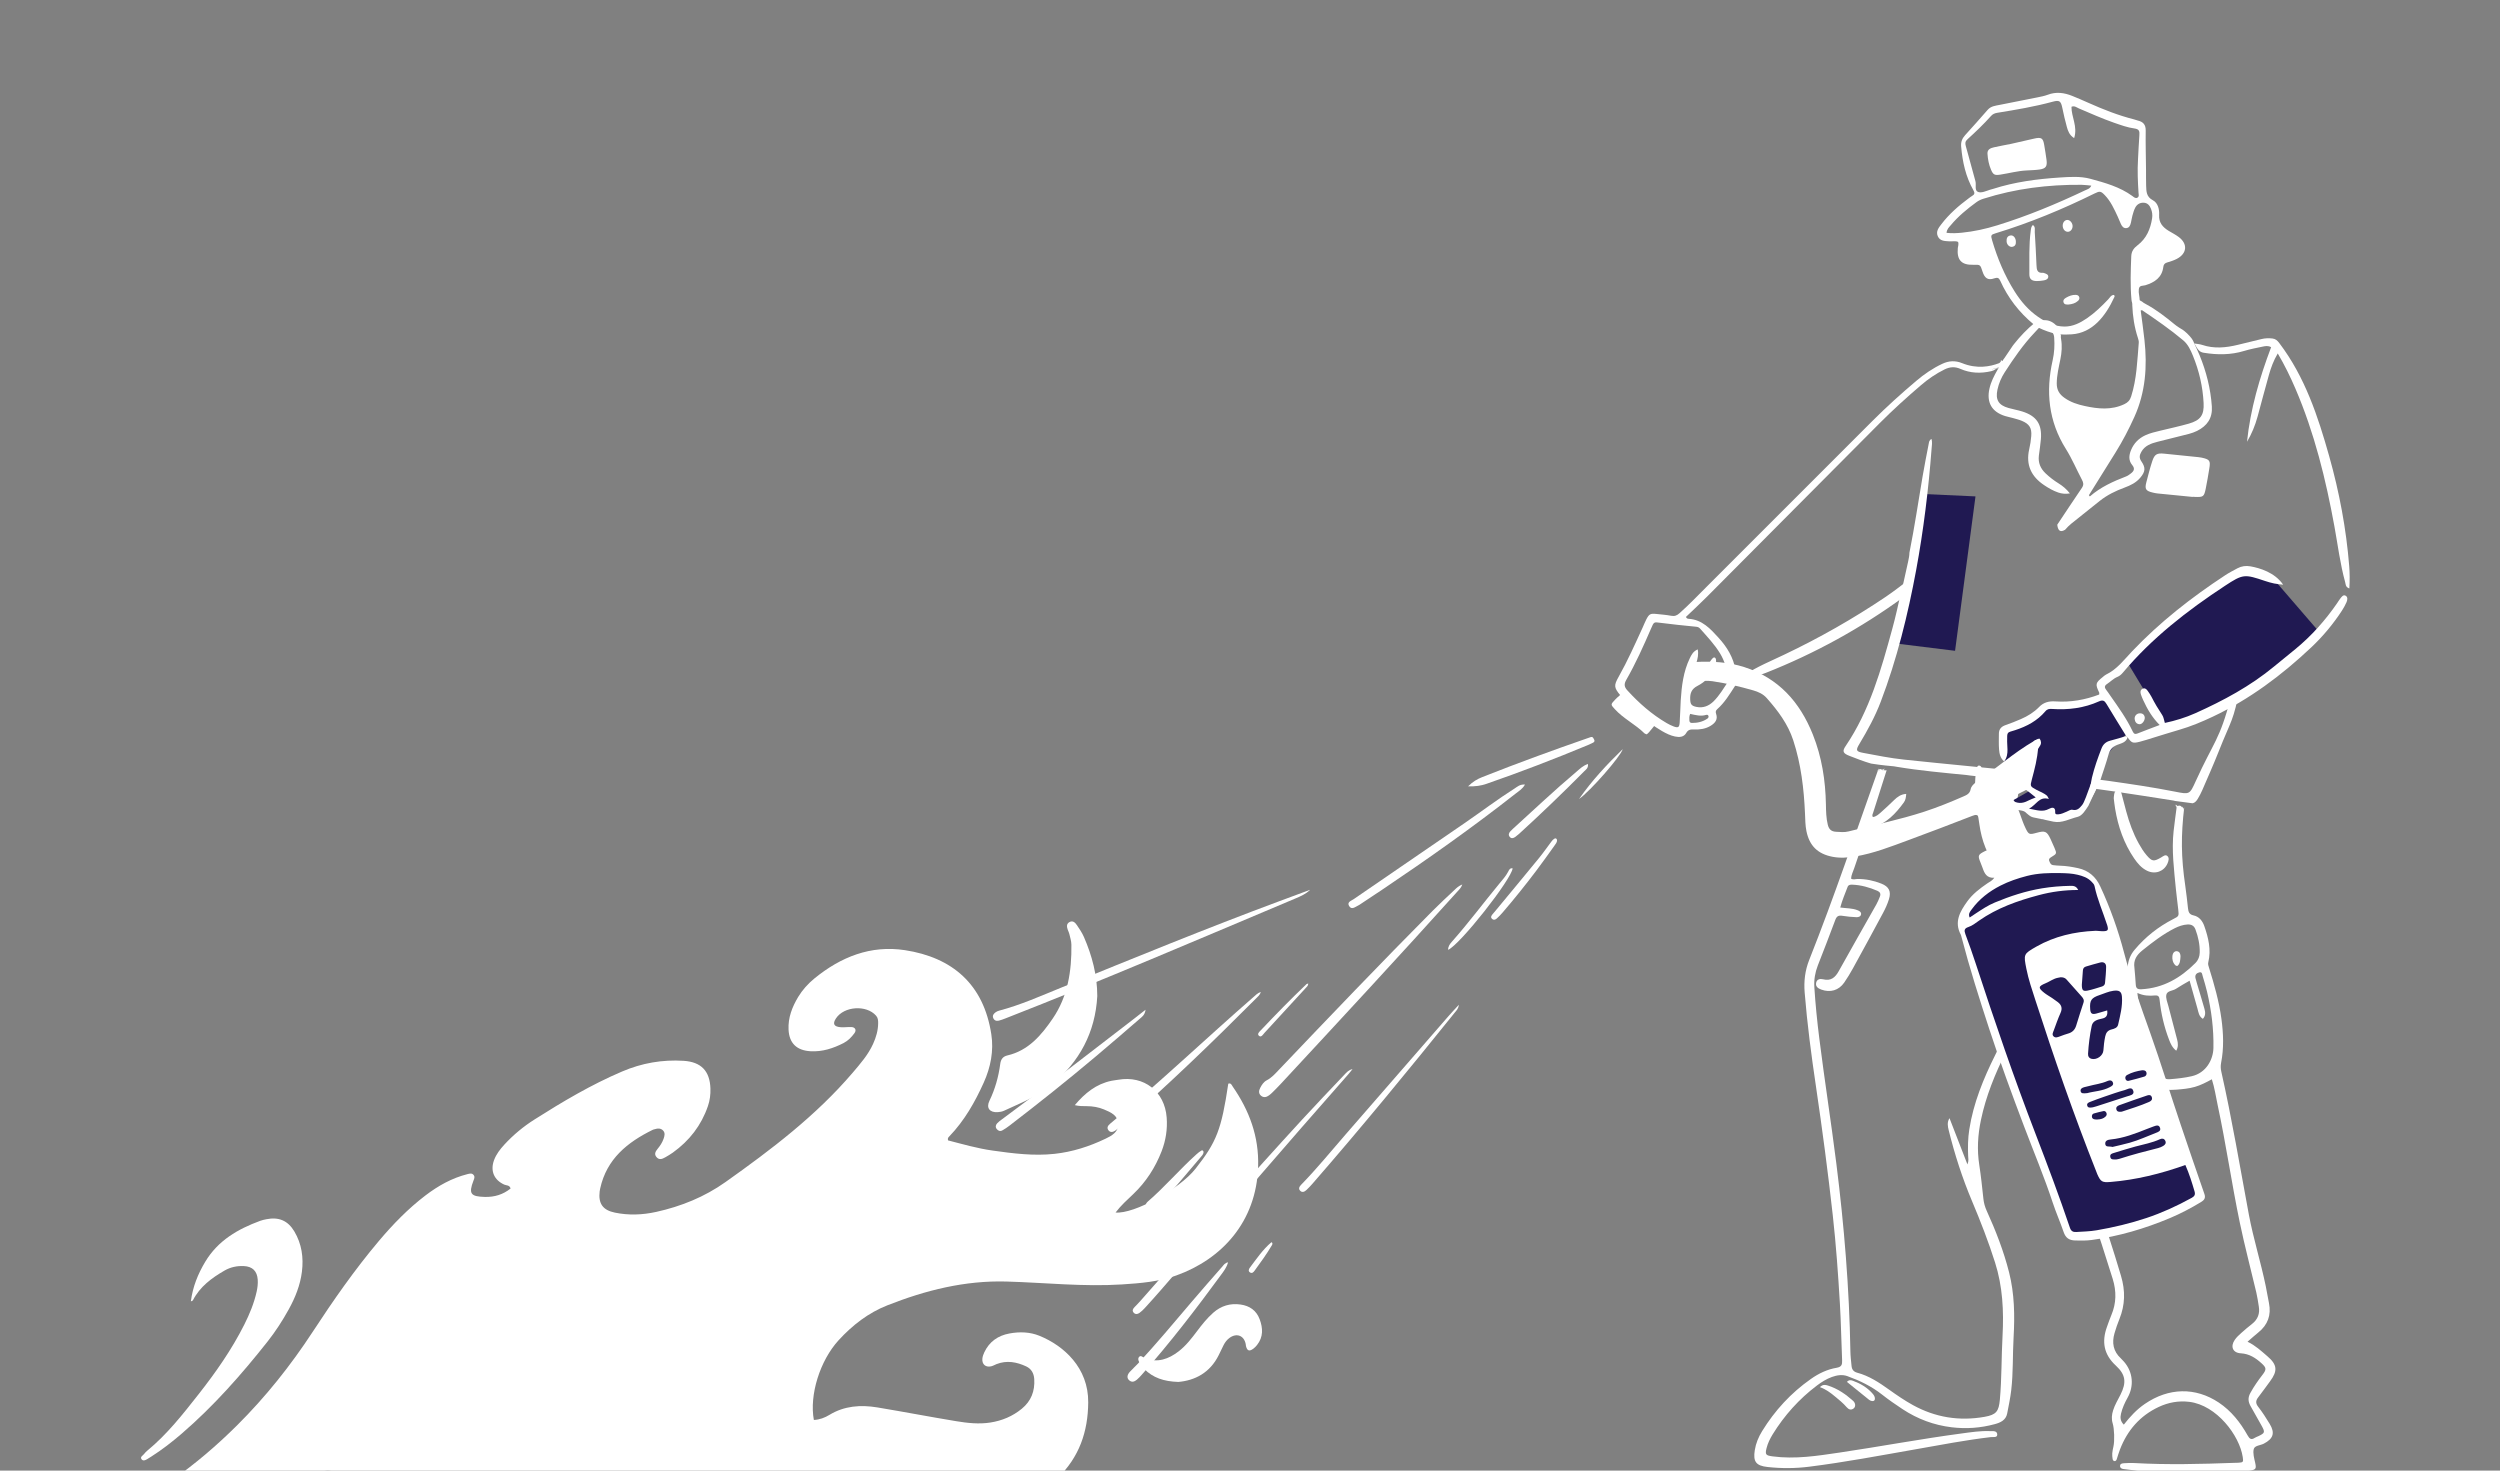 <svg xmlns="http://www.w3.org/2000/svg" viewBox="0 0 765 450" width="765" height="450" preserveAspectRatio="xMidYMid meet" style="width: 100%; height: 100%; transform: translate3d(0px, 0px, 0px); content-visibility: visible;"><rect x="0" y="0" width="765" height="450" fill="#808080" stroke="none"/><defs><clipPath id="__lottie_element_25"><rect width="765" height="450" x="0" y="0"/></clipPath><clipPath id="__lottie_element_30"><path d="M0,0 L765,0 L765,450 L0,450z"/></clipPath><clipPath id="__lottie_element_46"><path d="M0,0 L765,0 L765,450 L0,450z"/></clipPath><clipPath id="__lottie_element_53"><path d="M0,0 L765,0 L765,450 L0,450z"/></clipPath><clipPath id="__lottie_element_60"><path d="M0,0 L765,0 L765,450 L0,450z"/></clipPath><clipPath id="__lottie_element_67"><path d="M0,0 L765,0 L765,450 L0,450z"/></clipPath></defs><g clip-path="url(#__lottie_element_25)"><g transform="matrix(1,0,0,1,98.88,228.71)" opacity="1" style="display: block;"><g opacity="1" transform="matrix(1,0,0,1,517.827,110.77)"><path fill="rgb(255,255,255)" fill-opacity="1" d=" M74.32,91.02 C73.44,89.91 73.53,89.08 74.34,88.05 C75.58,86.46 76.73,84.81 77.93,83.2 C80.3,80.02 80.16,78.12 77.1,75.52 C75.25,73.94 73.46,72.24 71.04,71.09 C72.26,70.04 73.26,69.12 74.32,68.27 C77.25,65.93 78.33,62.94 77.6,59.27 C77.26,57.54 76.96,55.79 76.61,54.06 C75.1,46.73 72.83,39.58 71.45,32.22 C68.73,17.59 66.27,2.9 63,-11.62 C62.8,-12.49 62.78,-13.36 62.95,-14.25 C63.83,-18.73 63.66,-23.22 63.05,-27.71 C62.32,-33.07 60.85,-38.25 59.24,-43.4 C59.07,-43.94 58.88,-44.42 59.03,-45.02 C59.96,-48.86 59.06,-52.52 57.81,-56.1 C57.26,-57.68 56.21,-59.02 54.51,-59.37 C53.13,-59.66 52.94,-60.51 52.81,-61.61 C52.56,-63.84 52.33,-66.09 52,-68.32 C50.68,-77.3 50.642,-83.718 51.692,-92.708 C51.692,-92.708 51.505,-91.602 51.505,-91.602 C51.495,-91.762 51.495,-91.725 51.505,-91.885 C51.525,-92.375 51.233,-92.115 51.253,-92.615 C51.273,-93.095 51.157,-92.042 50.947,-92.482 C50.727,-92.922 50.208,-93.065 49.758,-92.885 C49.308,-92.715 49.137,-93.602 49.057,-93.132 C48.957,-92.502 49.405,-92.935 49.275,-92.355 C49.275,-92.355 49.275,-92.345 49.275,-92.345 C49.275,-91.995 49.475,-93.472 49.395,-92.842 C49.015,-89.652 48.76,-88.39 48.42,-85.19 C47.77,-79.22 48.56,-73.31 49.12,-67.38 C49.32,-65.3 49.62,-63.23 49.84,-61.15 C50.06,-59.14 50.05,-59.13 48.28,-58.23 C43.71,-55.89 39.78,-52.78 36.47,-48.83 C35.14,-47.26 34.52,-45.54 34.36,-43.58 C34.04,-39.7 34.35,-35.86 35.1,-32.05 C36.38,-25.58 38.14,-19.22 40.26,-12.97 C40.44,-12.44 40.64,-11.91 40.84,-11.39 C42.65,-6.7 44.29,-5.65 49.24,-6.04 C51.16,-6.2 53.08,-6.36 54.95,-6.9 C56.72,-7.41 58.35,-8.25 60.12,-9.22 C60.98,-6.53 61.34,-3.92 61.89,-1.36 C64.46,10.6 66.19,22.71 68.68,34.68 C70.17,41.84 72.06,48.92 73.73,56.04 C74.06,57.45 74.26,58.89 74.49,60.32 C74.85,62.49 74.18,64.26 72.42,65.64 C71.28,66.53 70.17,67.46 69.1,68.43 C68.38,69.08 67.65,69.74 67.12,70.53 C65.72,72.58 66.52,74.5 68.98,74.63 C71.59,74.78 73.54,76.06 75.34,77.7 C76.83,79.05 76.87,79.58 75.65,81.17 C74.27,82.95 72.99,84.78 71.9,86.77 C71.08,88.25 71.23,89.49 71.99,90.83 C73.14,92.86 74.3,94.88 75.42,96.92 C76.44,98.79 76.34,99.04 74.37,99.98 C74,100.16 73.6,100.27 73.27,100.49 C72.19,101.22 71.65,100.82 71.06,99.75 C68.83,95.78 66.06,92.25 62.22,89.69 C55.09,84.95 46.9,85.12 39.61,90.12 C37.13,91.81 35.11,93.99 33.18,96.46 C32.13,95.42 32.03,94.33 32.32,93.11 C32.73,91.37 33.47,89.76 34.33,88.22 C36.37,84.61 35.97,80.37 33.27,77.24 C32.96,76.88 32.63,76.52 32.28,76.19 C29.94,74.04 29.47,71.4 30.34,68.47 C30.77,67 31.26,65.55 31.84,64.14 C33.6,59.79 33.67,55.47 32.32,50.94 C27.57,34.96 22.14,19.25 15.34,4.01 C14.39,1.88 13.54,-0.29 12.63,-2.43 C10.18,-8.15 8.45,-14.02 7.73,-20.26 C7,-26.57 5.13,-32.69 3.77,-38.89 C1.11,-50.99 -1.48,-63.1 -3.62,-75.3 C-3.79,-76.26 -3.69,-77.14 -3.41,-78.12 C-1.17,-85.93 0.8,-93.81 1.53,-101.94 C1.57,-102.38 1.59,-102.69 1.65,-102.92 C1.65,-102.93 1.65,-102.94 1.66,-102.95 C1.69,-103.23 1.75,-103.5 1.79,-103.77 C1.86,-104.26 1.81,-104.83 1.44,-105.16 C1.05,-105.51 0.4,-105.44 -0.02,-105.12 C-0.44,-104.8 -0.67,-104.29 -0.8,-103.77 C-0.83,-103.65 -0.9,-103.35 -1,-102.96 C-1.01,-102.82 -1.05,-102.66 -1.08,-102.5 C-1.83,-99.22 -2.54,-95.93 -3.32,-92.65 C-3.87,-90.31 -4.5,-87.99 -5.1,-85.66 C-5.26,-85.06 -5.23,-84.17 -6.01,-84.15 C-7.03,-84.12 -6.88,-85.19 -6.99,-85.8 C-7.55,-89.04 -8.07,-92.29 -8.5,-95.55 C-8.85,-98.28 -9.11,-101.02 -10.15,-103.92 C-10.18,-104.01 -10.21,-104.1 -10.24,-104.18 C-10.25,-104.18 -10.25,-104.19 -10.25,-104.2 C-10.29,-104.32 -10.34,-104.45 -10.39,-104.57 C-10.39,-104.57 -10.35,-104.57 -10.35,-104.57 C-10.38,-104.68 -10.43,-104.8 -10.51,-104.9 C-10.73,-105.18 -11.16,-105.33 -11.45,-105.13 C-11.81,-104.88 -11.74,-104.35 -11.83,-103.93 C-11.86,-103.79 -11.91,-103.65 -11.98,-103.53 C-12.96,-97.98 -11.78,-92.56 -11,-87.12 C-10.66,-84.73 -10.08,-82.38 -9.17,-80.13 C-8.62,-78.78 -8.03,-77.43 -6.66,-76.69 C-5.9,-76.28 -5.79,-75.63 -5.69,-74.89 C-4.24,-63.3 -2.01,-51.86 0.39,-40.44 C1.12,-36.99 1.05,-33.64 -0.16,-30.26 C-1.86,-25.56 -3.99,-21.06 -6.2,-16.59 C-9.8,-9.36 -12.84,-1.94 -14.1,6.11 C-14.53,8.83 -14.57,11.55 -14.45,14.29 C-14.42,14.96 -14.21,15.66 -14.67,16.84 C-16.61,11.83 -18.39,7.25 -20.16,2.68 C-20.95,3.95 -20.7,5.16 -20.41,6.35 C-18.57,13.78 -16.23,21.04 -13.25,28.1 C-10.66,34.25 -8.24,40.47 -6.22,46.84 C-3.89,54.17 -3.52,61.7 -3.93,69.29 C-4.29,75.8 -4.16,82.32 -4.75,88.82 C-5.08,92.41 -5.83,93.43 -9.42,94.07 C-17.16,95.44 -24.48,94.27 -31.37,90.47 C-33.91,89.07 -36.29,87.43 -38.65,85.75 C-41.67,83.59 -44.76,81.54 -48.4,80.57 C-49.49,80.28 -50.03,79.59 -50.13,78.53 C-50.28,77.01 -50.47,75.48 -50.49,73.96 C-50.82,54.71 -52.4,35.56 -54.8,16.46 C-56.41,3.69 -58.41,-9.03 -60.01,-21.8 C-60.66,-26.99 -61.19,-32.19 -61.52,-37.42 C-61.66,-39.7 -61.29,-41.9 -60.46,-44.03 C-58.66,-48.68 -56.82,-53.32 -55.1,-58 C-54.67,-59.15 -54.08,-59.44 -52.93,-59.24 C-51.51,-59 -50.06,-58.88 -48.62,-58.82 C-47.99,-58.8 -47.23,-59.03 -47.21,-59.83 C-47.19,-60.45 -47.78,-60.74 -48.32,-60.96 C-49.91,-61.6 -51.63,-61.51 -53.59,-61.78 C-53,-64.01 -52.11,-66.05 -51.33,-68.11 C-51.08,-68.75 -50.5,-68.79 -49.91,-68.77 C-47.22,-68.67 -44.68,-67.94 -42.22,-66.89 C-41.41,-66.54 -41.13,-65.95 -41.45,-65.14 C-41.78,-64.32 -42.11,-63.49 -42.54,-62.73 C-46.37,-55.92 -50.26,-49.16 -54.04,-42.33 C-55.14,-40.34 -56.46,-39.22 -58.86,-39.82 C-59.74,-40.04 -60.74,-39.87 -60.97,-38.75 C-61.2,-37.57 -60.37,-37.03 -59.4,-36.67 C-56.65,-35.66 -54.04,-36.41 -52.37,-38.82 C-51.41,-40.21 -50.54,-41.67 -49.72,-43.14 C-46.62,-48.78 -43.54,-54.43 -40.5,-60.11 C-39.78,-61.45 -39.14,-62.86 -38.69,-64.31 C-37.95,-66.72 -38.68,-68.17 -41.03,-69.1 C-43.37,-70.03 -45.8,-70.53 -48.33,-70.51 C-48.95,-70.51 -49.6,-70.19 -50.28,-70.62 C-50.22,-71.75 -49.67,-72.75 -49.32,-73.8 C-48.14,-77.31 -46.91,-80.8 -45.78,-84.32 C-45.42,-85.42 -44.84,-85.93 -43.68,-86.26 C-39.45,-87.49 -36.59,-90.54 -34.1,-93.98 C-33.58,-94.69 -33.48,-95.57 -33.4,-96.55 C-35.05,-96.44 -36.1,-95.63 -37.09,-94.68 C-38.42,-93.4 -39.76,-92.11 -41.15,-90.9 C-41.86,-90.29 -42.57,-89.59 -43.59,-89.47 C-43.97,-89.97 -43.65,-90.41 -43.51,-90.85 C-42.05,-95.34 -40.883,-99.142 -39.443,-103.632 C-39.443,-103.632 -39.505,-103.215 -39.505,-103.215 C-39.445,-103.405 -39.5,-103.417 -39.44,-103.607 C-39.28,-104.117 -40.235,-103.388 -40.075,-103.898 C-40.005,-104.118 -40.8,-103.505 -40.72,-103.665 C-40.72,-103.675 -40.22,-103.987 -40.21,-103.997 C-39.91,-105.067 -39.931,-104.039 -40.77,-103.958 C-41.27,-104.043 -41.405,-104.448 -42.025,-103.788 C-42.615,-103.168 -41.415,-104.855 -41.815,-104.285 C-41.845,-104.105 -41.55,-103.968 -41.67,-103.738 C-41.79,-103.528 -41.913,-104.173 -41.993,-103.943 C-49.103,-83.933 -55.27,-65.47 -63.1,-45.71 C-64.37,-42.51 -64.76,-39.2 -64.48,-35.77 C-63.7,-26.14 -62.44,-16.57 -61.02,-7.02 C-59.08,6.12 -57.33,19.28 -55.87,32.47 C-54.88,41.43 -54.23,50.42 -53.7,59.42 C-53.35,65.2 -53.28,71 -53.02,76.79 C-52.96,78.1 -53.19,78.8 -54.7,79.06 C-57.59,79.54 -60.21,80.81 -62.6,82.5 C-68.68,86.77 -73.61,92.13 -77.5,98.45 C-78.6,100.24 -79.41,102.16 -79.74,104.26 C-80.3,107.76 -79.4,109.03 -75.85,109.42 C-71.59,109.89 -67.33,109.87 -63.08,109.33 C-52.14,107.95 -41.31,105.9 -30.45,103.99 C-22.85,102.65 -15.26,101.19 -7.58,100.28 C-6.84,100.19 -5.57,100.51 -5.55,99.55 C-5.53,98.23 -6.89,98.47 -7.8,98.44 C-10.71,98.33 -13.59,98.77 -16.45,99.16 C-28.98,100.83 -41.4,103.17 -53.89,105.02 C-60.66,106.02 -67.42,107.09 -74.3,106.17 C-76.35,105.89 -76.66,105.65 -76.13,103.61 C-75.75,102.11 -75.07,100.74 -74.27,99.43 C-70.68,93.62 -66.19,88.61 -60.73,84.49 C-59.31,83.42 -57.82,82.48 -56.13,81.87 C-54.58,81.32 -52.99,81.05 -51.4,81.62 C-47.61,82.99 -44.01,84.73 -40.8,87.26 C-38.78,88.85 -36.66,90.31 -34.51,91.73 C-29.94,94.74 -24.92,96.62 -19.47,97.27 C-15.02,97.81 -10.62,97.48 -6.31,96.31 C-4.61,95.85 -2.91,95.12 -2.51,93.05 C-2.06,90.68 -1.55,88.33 -1.27,85.92 C-0.64,80.55 -0.86,75.15 -0.55,69.76 C-0.17,63.08 -0.27,56.4 -1.93,49.85 C-3.58,43.35 -6,37.13 -8.77,31.04 C-9.31,29.85 -9.65,28.65 -9.79,27.35 C-10.16,23.91 -10.51,20.47 -11.04,17.05 C-11.78,12.37 -11.5,7.76 -10.52,3.14 C-9,-4.08 -6.23,-10.84 -2.98,-17.42 C-1.08,-21.24 0.88,-25.03 2.07,-29.15 C2.14,-29.37 2.24,-29.61 2.8,-29.46 C3.6,-26 4.53,-22.44 4.92,-18.79 C5.46,-13.86 6.67,-9.15 8.62,-4.6 C10.74,0.36 12.69,5.38 14.85,10.32 C20.78,23.83 25.42,37.79 29.78,51.86 C30.95,55.65 30.91,59.29 29.37,62.93 C28.87,64.12 28.45,65.34 28.02,66.55 C26.38,71.08 27.05,74.99 30.74,78.39 C33.79,81.2 34.02,83.57 32.17,87.28 C31.38,88.86 30.44,90.37 29.91,92.07 C29.48,93.41 29.36,94.75 29.78,96.1 C30.28,97.72 30.39,101.43 30.01,103.13 C29.85,103.83 29.7,104.55 29.64,105.27 C29.6,105.82 29.67,106.39 29.75,106.94 C29.79,107.25 29.97,107.58 30.32,107.62 C30.67,107.65 30.89,107.39 31.01,107.06 C31.33,106.06 31.62,105.06 32,104.08 C34.26,98.2 38.12,93.73 43.87,91.04 C46.83,89.66 49.93,89.08 53.26,89.49 C61.61,90.54 68.56,99.76 69.57,106.36 C69.81,107.92 69.74,108.02 68.2,108.12 C67.8,108.15 67.4,108.14 67,108.15 C56.78,108.52 46.56,108.79 36.34,108.21 C35.3,108.16 34.24,108.2 33.2,108.27 C32.66,108.31 31.99,108.4 32.03,109.18 C32.05,109.74 32.55,109.97 33.04,110.04 C34.47,110.23 35.91,110.41 37.35,110.52 C47.97,111.31 58.59,110.97 69.22,110.63 C70.1,110.6 70.99,110.6 71.87,110.49 C73.61,110.27 73.76,109.88 73.39,108.18 C73.08,106.78 72.62,105.24 72.94,103.94 C73.22,102.84 74.94,102.83 76,102.29 C78.92,100.78 79.51,99.02 77.82,96.23 C76.74,94.44 75.6,92.67 74.32,91.02z M36.83,-38.29 C36.74,-39.97 36.57,-41.65 36.43,-43.32 C36.07,-45.65 37.07,-47.22 38.87,-48.67 C42.01,-51.19 45.17,-53.63 48.78,-55.45 C50,-56.06 51.28,-56.51 52.67,-56.59 C53.86,-56.65 54.68,-56.21 55.1,-55.07 C55.95,-52.8 56.46,-50.45 56.41,-48.02 C56.39,-46.81 55.99,-45.71 55.07,-44.78 C50.5,-40.21 45.25,-37.14 38.61,-36.77 C37.26,-36.7 36.9,-37.11 36.83,-38.29z M60.6,-18.8 C60.53,-15.24 58.38,-11.16 53.96,-10.16 C51.75,-9.65 49.52,-9.42 47.28,-9.24 C45.78,-9.13 44.83,-9.8 44.24,-11.11 C43.94,-11.77 43.64,-12.43 43.4,-13.11 C40.9,-19.91 38.98,-26.87 37.51,-33.96 C37.42,-34.41 37.42,-34.87 37.34,-35.64 C39.23,-34.75 40.98,-34.71 42.72,-34.87 C43.84,-34.96 44.04,-34.42 44.14,-33.47 C44.58,-29.3 45.52,-25.24 47.03,-21.32 C47.49,-20.12 47.98,-18.94 49.22,-17.96 C49.89,-19.11 49.79,-20.22 49.5,-21.35 C48.6,-24.77 47.69,-28.18 46.82,-31.61 C46.52,-32.77 45.96,-34.04 46.2,-35.11 C46.46,-36.33 48.15,-36.25 49.13,-36.9 C50.39,-37.74 51.73,-38.46 53.31,-39.39 C54.14,-36.43 54.93,-33.59 55.74,-30.77 C56.05,-29.71 56.11,-28.52 57.37,-27.71 C58.22,-28.62 58.17,-29.68 57.87,-30.73 C57.13,-33.36 56.33,-35.97 55.55,-38.59 C55.39,-39.13 55.22,-39.67 55.1,-40.21 C54.89,-41.23 55.5,-41.76 56.34,-41.95 C57.16,-42.13 57.15,-41.32 57.3,-40.84 C57.78,-39.23 58.27,-37.61 58.66,-35.97 C59.98,-30.33 60.72,-24.63 60.6,-18.8z"/></g><g opacity="1" transform="matrix(1,0,0,1,463.502,198.86)"><path fill="rgb(255,255,255)" fill-opacity="1" d=" M-5.484,-3.105 C-4.58,-4.021 -3.769,-3.819 -3.062,-3.599 C-0.111,-2.679 2.379,-0.952 4.656,1.08 C5.46,1.798 5.484,2.897 4.845,3.401 C4.061,4.021 3.32,3.749 2.742,3.079 C1.64,1.799 0.338,0.748 -0.957,-0.316 C-2.28,-1.403 -3.634,-2.444 -5.484,-3.105z"/></g><g opacity="1" transform="matrix(1,0,0,1,470.577,196.755)"><path fill="rgb(255,255,255)" fill-opacity="1" d=" M-4.294,-2.603 C-3.669,-3.33 -2.991,-3.141 -2.431,-2.936 C-0.149,-2.099 1.916,-0.893 3.538,0.964 C3.908,1.387 4.239,1.853 4.266,2.447 C4.295,3.061 3.963,3.33 3.378,3.256 C2.702,3.172 2.249,2.683 1.753,2.283 C-0.23,0.682 -2.211,-0.92 -4.294,-2.603z"/></g><g opacity="1" transform="matrix(1,0,0,1,556.455,25.947)"><path fill="rgb(255,255,255)" fill-opacity="1" d=" M-8.529,-10.392 C-8.477,-10.895 -8.47,-11.3 -8.387,-11.689 C-8.266,-12.258 -8.025,-12.824 -7.383,-12.902 C-6.576,-12.999 -6.297,-12.399 -6.124,-11.73 C-5.662,-9.943 -5.198,-8.157 -4.715,-6.376 C-3.789,-2.957 -2.599,0.36 -0.869,3.466 C-0.164,4.731 0.589,5.964 1.539,7.062 C3.202,8.982 3.707,9.038 5.951,7.736 C6.547,7.39 7.275,6.714 7.898,7.292 C8.53,7.879 8.255,8.786 7.923,9.554 C6.862,12.01 4.148,12.999 1.678,11.799 C-0.04,10.964 -1.237,9.551 -2.286,8.016 C-5.422,3.424 -7.194,-1.7 -8.103,-7.148 C-8.288,-8.255 -8.397,-9.374 -8.529,-10.392z"/></g><g opacity="1" transform="matrix(1,0,0,1,567.066,64.6)"><path fill="rgb(255,255,255)" fill-opacity="1" d=" M1.288,-0.606 C1.19,0.552 1.195,1.554 0.369,2.241 C0.265,2.327 -0.137,2.21 -0.281,2.067 C-1.081,1.273 -1.297,0.245 -1.19,-0.82 C-1.113,-1.593 -0.603,-2.327 0.181,-2.242 C1.105,-2.142 1.297,-1.258 1.288,-0.606z"/></g><g opacity="1" transform="matrix(1,0,0,1,1.445,221.29)"><path fill="rgb(0,0,0)" fill-opacity="1" d=" M-1.195,0 C-1.195,0 1.195,0 1.195,0 C0.405,0.08 -0.395,0.08 -1.195,0z"/></g></g><g transform="matrix(0.999,-0.042,0.042,0.999,99.365,131.004)" opacity="1" style="display: block;"><g opacity="1" transform="matrix(1,0,0,1,454.107,56.12)"><path fill="rgb(255,255,255)" fill-opacity="1" d=" M60,-55.137 C59.93,-55.187 59.95,-55.066 59.87,-55.066 C59.42,-55.086 59.598,-55.38 59.208,-55.3 C59.208,-55.3 59.33,-55.067 59.33,-55.067 C59.05,-54.847 58.994,-54.536 58.657,-54.441 C55.88,-53.514 51.83,-52.91 47.4,-54.93 C45.33,-55.87 43.37,-55.85 41.34,-55 C38.35,-53.75 35.62,-52.04 33.08,-50.06 C28.38,-46.4 23.78,-42.61 19.39,-38.57 C1.74,-22.33 -15.91,-6.09 -33.58,10.13 C-36.42,12.74 -39.21,15.42 -42.21,17.87 C-43.03,18.55 -43.75,18.82 -44.81,18.57 C-46.3,18.22 -47.83,18.05 -49.34,17.82 C-51.12,17.55 -51.55,17.75 -52.46,19.34 C-52.9,20.11 -53.25,20.92 -53.65,21.71 C-56.21,26.73 -58.71,31.78 -61.68,36.57 C-63.25,39.11 -63.27,39.76 -61.41,42.21 C-57.99,46.75 -53.89,50.58 -49.12,53.69 C-47.9,54.47 -46.63,55.17 -45.21,55.53 C-43.88,55.87 -42.51,55.86 -41.73,54.6 C-41.08,53.56 -40.3,53.54 -39.29,53.63 C-37.5,53.77 -35.74,53.6 -34.14,52.7 C-32.76,51.93 -31.83,50.88 -32.33,49.18 C-32.51,48.56 -32.47,48.16 -31.94,47.72 C-29.59,45.82 -27.95,43.31 -26.23,40.89 C-25.49,39.84 -24.68,39.2 -23.36,38.97 C-21.07,38.56 -18.8,38 -16.59,37.23 C-1.35,31.94 12.98,24.81 26.39,15.89 C26.42,15.87 26.46,15.84 26.51,15.8 C26.54,15.78 26.59,15.75 26.64,15.72 C26.66,15.71 26.68,15.7 26.71,15.68 C26.78,15.62 26.85,15.57 26.93,15.53 C26.97,15.5 27.02,15.47 27.07,15.43 C27.14,15.38 27.22,15.33 27.3,15.27 C27.33,15.25 27.37,15.22 27.4,15.19 C27.47,15.14 27.55,15.09 27.62,15.04 C27.72,14.99 27.82,14.92 27.92,14.85 C28.07,14.75 28.21,14.63 28.36,14.51 C28.41,14.48 28.45,14.44 28.51,14.4 C28.56,14.36 28.61,14.33 28.66,14.3 C29.39,13.76 30.07,13.28 30.23,13.19 C30.66,12.95 31.25,12.62 31.67,12.36 C32.06,12.11 32.63,9.73 32.62,9.27 C32.62,8.97 32.6,8.66 32.42,8.43 C32.21,8.16 31.81,8.09 31.47,8.18 C31.14,8.27 30.85,8.48 30.59,8.7 C30.35,8.89 30.03,9.31 29.71,9.54 C29.71,9.54 29.7,9.54 29.7,9.54 C29.49,9.75 29.25,9.95 28.99,10.13 C26.35,11.97 23.74,13.86 21,15.55 C10.83,21.79 0.25,27.23 -10.73,31.9 C-14.87,33.67 -19.12,35.2 -23.01,37.53 C-24.83,38.62 -25.55,38.23 -25.83,36.05 C-26.32,32.15 -28.12,28.88 -30.59,25.93 C-32.99,23.06 -35.39,20.15 -39.51,19.72 C-39.82,19.69 -40.15,19.58 -40.32,19.11 C-38.08,17.14 -35.77,15.18 -33.55,13.13 C-15.21,-3.79 3.11,-20.74 21.43,-37.67 C25.64,-41.55 30.03,-45.2 34.53,-48.73 C36.81,-50.53 39.26,-52.06 41.93,-53.24 C43.57,-53.96 45.09,-54.03 46.78,-53.21 C49.76,-51.74 52.95,-51.49 56.2,-52.11 C57.44,-52.35 56.979,-52.634 58.609,-53.024 C58.599,-53.004 58.352,-53.046 58.342,-53.026 C54.363,-52.185 57.263,-52.942 59.044,-53.242 C59.361,-53.271 56.581,-53.276 59.543,-53.252 C60.258,-53.38 60.124,-53.639 60.184,-54.379 C60.194,-54.539 60.14,-55.037 60,-55.137z M-35.09,50.49 C-36.56,51.41 -38.18,51.69 -39.89,51.6 C-40.36,51.57 -40.6,51.29 -40.6,50.84 C-40.61,50.2 -40.63,49.56 -40.28,48.81 C-38.58,49.26 -37.05,49.75 -35.44,49.33 C-35.14,49.25 -34.8,49.3 -34.7,49.7 C-34.61,50.07 -34.84,50.34 -35.09,50.49z M-37.68,22.19 C-37.12,22.27 -36.59,22.31 -36.18,22.82 C-34.11,25.38 -31.92,27.85 -30.32,30.77 C-29.06,33.06 -28.55,35.58 -28.01,38.09 C-27.89,38.61 -27.97,39.03 -28.27,39.44 C-29.74,41.46 -31.1,43.57 -32.95,45.27 C-34.45,46.63 -36.25,47.28 -38.3,46.75 C-39.78,46.37 -40.09,45.87 -40.08,44.36 C-40.07,42.54 -39.56,41.21 -37.69,40.35 C-35.33,39.26 -33.4,37.52 -32.26,35.07 C-31.88,34.26 -31.57,33.43 -31.68,32.52 C-31.76,31.87 -32.23,31.67 -32.67,32.08 C-33.2,32.56 -33.6,33.19 -34.01,33.78 C-35.17,35.47 -36.71,36.7 -38.83,37.76 C-38.78,34.63 -36.62,32.26 -37.14,29.18 C-38.56,29.73 -39.13,30.78 -39.69,31.83 C-41.82,35.82 -42.52,40.18 -42.99,44.59 C-43.22,46.83 -43.33,49.09 -43.59,51.32 C-43.76,52.82 -44.13,53 -45.49,52.44 C-46.22,52.13 -46.94,51.73 -47.61,51.3 C-52.05,48.44 -55.81,44.84 -59.19,40.8 C-60.09,39.73 -60.17,38.85 -59.38,37.6 C-56.29,32.7 -53.7,27.51 -51.18,22.3 C-50.14,20.16 -50.25,20.22 -48.17,20.59 C-44.69,21.21 -41.18,21.68 -37.68,22.19z"/></g><g opacity="1" transform="matrix(1,0,0,1,1.445,346.33)"><path fill="rgb(0,0,0)" fill-opacity="1" d=" M-1.195,0 C-1.195,0 1.195,0 1.195,0 C0.405,0.08 -0.395,0.08 -1.195,0z"/></g><g opacity="1" transform="matrix(1,0,0,1,482.097,70.895)"><path fill="rgb(255,255,255)" fill-opacity="1" d=" M0.37,-0.265 C0.22,-0.145 0.08,-0.025 -0.07,0.075 C-0.17,0.145 -0.27,0.215 -0.37,0.265 C-0.13,0.105 0.12,-0.085 0.37,-0.265z"/></g></g><g transform="matrix(1,0,0,1,98.88,91.405)" opacity="1" style="display: block;"><g opacity="1" transform="matrix(1,0,0,1,0,0)"><path fill="rgb(32,25,82)" fill-opacity="1" d=" M489.12,59.74 C489.12,59.74 481.12,105.49 481.12,105.49 C481.12,105.49 499.37,107.74 499.37,107.74 C499.37,107.74 505.62,60.49 505.62,60.49 C505.62,60.49 489.12,59.74 489.12,59.74z"/></g><g opacity="1" transform="matrix(1,0,0,1,526.823,77.325)"><path fill="rgb(255,255,255)" fill-opacity="1" d=" M58.61,40.865 C58.04,40.755 57.87,41.375 57.73,41.835 C57.43,42.835 57.13,43.835 56.87,44.845 C53.53,57.735 51.7,58.175 46.2,70.285 C44.32,74.425 44.35,74.405 39.8,73.505 C33.09,72.175 26.32,71.195 19.55,70.225 C11.82,69.125 4.04,68.405 -3.72,67.625 C-16.85,66.305 -30,65.095 -43.12,63.705 C-47.27,63.265 -51.38,62.435 -55.49,61.665 C-57.8,61.235 -57.9,60.865 -56.71,58.885 C-54.22,54.745 -51.91,50.505 -50.19,45.985 C-45.22,32.925 -41.9,19.415 -39.36,5.725 C-37.09,-6.545 -35.59,-18.925 -34.64,-31.375 C-34.56,-32.355 -34.38,-33.355 -34.65,-34.405 C-35.41,-34.045 -35.41,-33.435 -35.52,-32.905 C-36.16,-29.585 -36.83,-26.275 -37.39,-22.945 C-38.7,-15.175 -39.87,-7.375 -41.41,0.365 C-41.41,0.375 -41.41,0.385 -41.42,0.395 C-41.43,1.275 -41.61,2.185 -41.8,3.045 C-42.37,5.625 -42.94,8.195 -43.51,10.775 C-43.7,11.615 -43.76,12.155 -44.01,12.565 C-44.84,16.275 -45.64,19.985 -46.65,23.645 C-50.07,36.155 -53.54,48.645 -60.95,59.575 C-62.06,61.205 -61.7,61.815 -59.77,62.565 C-57.58,63.425 -55.38,64.285 -53.11,64.935 C-53.11,64.935 -53.08,64.935 -53.08,64.935 C-50,65.435 -46.99,65.685 -46.14,65.765 C-45.89,65.795 -45.64,65.835 -45.38,65.895 C-45.37,65.895 -45.36,65.895 -45.35,65.905 C-38.21,67.095 -31,67.725 -23.81,68.445 C-23.57,68.475 -23.33,68.505 -23.09,68.545 C-23.09,68.545 -22.85,68.575 -22.85,68.575 C-22.85,68.575 -21.89,68.685 -21.89,68.685 C-21.89,68.685 -21.65,68.715 -21.65,68.715 C-21.65,68.715 -18.28,69.075 -18.28,69.075 C-18.28,69.075 -18.07,69.095 -18.07,69.095 C-18.07,69.095 -18.05,69.095 -18.05,69.095 C-15.54,69.185 -13.33,69.535 -11.11,69.735 C-11.11,69.735 -10.81,69.765 -10.81,69.765 C-10.81,69.765 -4.95,70.245 -4.95,70.245 C-4.95,70.245 -1.51,70.745 -1.51,70.745 C0.36,70.955 2.24,71.165 4.12,71.345 C15.66,72.435 27.09,74.325 38.53,76.105 C39.14,76.195 39.58,76.265 39.9,76.365 C39.9,76.365 39.94,76.375 39.94,76.375 C39.94,76.375 45.25,77.075 45.25,77.075 C45.97,76.915 46.46,76.315 46.86,75.635 C47.35,74.805 47.81,73.945 48.19,73.065 C49.88,69.145 51.62,65.255 53.19,61.285 C56.99,51.615 57.885,51.82 59.645,41.55 C59.715,41.15 59.18,42.635 59.23,42.235 C59.31,41.645 59.29,40.985 58.61,40.865z M51.12,-44.375 C50.74,-49.815 49.43,-55.005 47.37,-60.025 C47.11,-60.645 46.84,-61.265 46.56,-61.875 C46.55,-61.905 46.53,-61.935 46.52,-61.955 C46.24,-62.555 45.96,-63.155 45.7,-63.755 C45.68,-63.785 45.67,-63.815 45.66,-63.845 C45.6,-63.945 45.56,-64.055 45.51,-64.155 C45.51,-64.155 45.51,-64.165 45.52,-64.165 C45.21,-64.855 44.79,-65.485 43.52,-66.735 C43.2,-67.045 42.37,-67.785 41.53,-68.225 C41.49,-68.255 41.44,-68.275 41.38,-68.315 C41.26,-68.385 41.15,-68.455 41.03,-68.535 C40.73,-68.735 40.4,-68.965 40.22,-69.095 C40.05,-69.215 39.89,-69.345 39.73,-69.475 C36.96,-71.745 34.13,-73.965 30.95,-75.665 C30.85,-75.725 30.75,-75.785 30.65,-75.835 C30.3,-76.015 30.01,-76.215 29.79,-76.425 C29.14,-76.835 28.53,-77.075 27.87,-77.065 C26.71,-77.025 26.81,-76.255 26.77,-75.435 C26.77,-75.435 26.77,-75.425 26.77,-75.425 C26.9,-72.025 27.4,-68.635 28.51,-65.275 C28.65,-64.825 28.8,-64.325 28.76,-63.865 C28.29,-58.335 28.15,-52.775 26.43,-47.415 C26.05,-46.245 25.45,-45.575 24.32,-45.045 C20.35,-43.175 16.31,-43.605 12.26,-44.485 C10.06,-44.955 7.91,-45.645 6.03,-46.985 C4.49,-48.065 3.65,-49.385 3.66,-51.405 C3.68,-53.945 4.28,-56.355 4.77,-58.785 C5.19,-60.865 5.35,-62.935 4.98,-65.005 C4.9,-65.445 4.88,-65.765 4.95,-66.005 C4.87,-66.365 4.8,-66.735 4.69,-67.085 C4.22,-68.645 2.98,-69.965 1.45,-70.515 C-0.02,-71.045 -1.55,-70.565 -3.05,-70.135 C-3.02,-70.115 -2.99,-70.085 -2.96,-70.055 C-5.39,-68.065 -7.49,-65.865 -9.37,-63.495 C-9.41,-63.435 -9.46,-63.375 -9.52,-63.305 C-9.6,-63.195 -9.7,-63.075 -9.81,-62.925 C-10.55,-61.885 -11.78,-59.925 -12.35,-59.155 C-12.45,-59.015 -12.55,-58.885 -12.66,-58.745 C-12.66,-58.745 -12.67,-58.735 -12.67,-58.735 C-13.35,-57.535 -13.91,-56.545 -14.47,-55.565 C-15.51,-53.745 -16.47,-51.885 -16.93,-49.815 C-17.88,-45.585 -16.25,-42.715 -12.15,-41.425 C-11.38,-41.185 -10.59,-41.045 -9.81,-40.825 C-8.89,-40.555 -7.94,-40.335 -7.05,-39.965 C-4.72,-39.005 -3.94,-37.775 -4.14,-35.285 C-4.25,-33.925 -4.46,-32.565 -4.77,-31.235 C-5.85,-26.465 -4.14,-22.895 -0.17,-20.255 C1.17,-19.355 2.56,-18.555 4.1,-18.025 C5.21,-17.645 6.33,-17.525 7.69,-17.745 C6.59,-19.125 5.48,-20.025 4.25,-20.795 C2.81,-21.685 1.47,-22.715 0.24,-23.885 C-1.33,-25.375 -2.07,-27.145 -1.81,-29.305 C-1.6,-30.975 -1.33,-32.645 -1.19,-34.335 C-0.81,-38.915 -2.52,-41.455 -6.92,-42.825 C-8.3,-43.255 -9.74,-43.495 -11.13,-43.895 C-14.16,-44.755 -15.15,-46.415 -14.48,-49.515 C-14.07,-51.415 -13.3,-53.205 -12.25,-54.825 C-9.49,-59.085 -6.62,-63.265 -3.11,-66.965 C-0.84,-69.355 -1.75,-69.045 1.23,-67.725 C2.31,-67.235 2.79,-66.665 2.88,-65.425 C3.05,-63.075 2.93,-60.795 2.41,-58.485 C0.25,-48.915 1.13,-39.815 6.48,-31.315 C8.35,-28.325 9.73,-25.025 11.38,-21.905 C11.84,-21.045 11.97,-20.365 11.38,-19.475 C8.85,-15.755 6.37,-12.005 3.82,-8.175 C3.97,-6.795 4.46,-5.545 6.22,-6.625 C6.23,-6.635 6.24,-6.655 6.25,-6.665 C6.82,-7.325 7.45,-7.955 8.14,-8.515 C11.01,-10.845 13.92,-13.135 16.81,-15.445 C19.1,-17.265 21.7,-18.535 24.43,-19.535 C26.26,-20.205 27.99,-21.055 29.27,-22.605 C30.77,-24.415 30.91,-25.605 29.55,-27.565 C28.81,-28.635 28.99,-29.485 29.54,-30.455 C30.62,-32.395 32.53,-33.035 34.5,-33.545 C37.7,-34.365 40.91,-35.135 44.1,-35.955 C44.95,-36.185 45.79,-36.475 46.58,-36.865 C49.67,-38.405 51.37,-40.755 51.12,-44.375z M44.07,-39.095 C41.21,-38.285 38.3,-37.655 35.41,-36.955 C33.85,-36.575 32.28,-36.225 30.81,-35.555 C28.74,-34.605 27.26,-33.095 26.39,-30.995 C25.74,-29.415 25.59,-27.815 26.75,-26.435 C27.7,-25.295 27.25,-24.545 26.32,-23.835 C25.88,-23.495 25.41,-23.145 24.89,-22.945 C20.91,-21.415 17.06,-19.675 13.79,-16.815 C13.69,-16.945 13.6,-17.065 13.5,-17.195 C16.22,-21.555 18.92,-25.915 21.65,-30.265 C23.82,-33.755 25.71,-37.375 27.4,-41.115 C30.83,-48.685 31.4,-56.605 30.5,-64.715 C30.17,-67.735 29.74,-70.735 29.35,-73.725 C29.62,-73.775 29.73,-73.835 29.77,-73.805 C34.1,-70.895 38.39,-67.925 42.39,-64.565 C43.81,-63.365 44.62,-61.625 45.32,-59.905 C47.22,-55.265 48.35,-50.425 48.6,-45.405 C48.79,-41.715 47.67,-40.125 44.07,-39.095z"/></g><g opacity="1" transform="matrix(1,0,0,1,567.465,53.972)"><path fill="rgb(255,255,255)" fill-opacity="1" d=" M4.618,6.682 C1.027,6.329 -2.564,5.981 -6.154,5.619 C-6.631,5.57 -7.104,5.466 -7.572,5.357 C-9.736,4.851 -10.11,4.288 -9.562,2.191 C-8.995,0.022 -8.45,-2.159 -7.744,-4.285 C-7.048,-6.379 -6.324,-6.773 -4.142,-6.561 C-0.637,-6.221 2.866,-5.851 6.37,-5.49 C6.689,-5.458 7.009,-5.415 7.322,-5.347 C9.846,-4.799 10.11,-4.432 9.692,-1.934 C9.348,0.121 9.021,2.18 8.595,4.219 C8.094,6.62 7.838,6.773 5.343,6.678 C5.103,6.669 4.863,6.647 4.623,6.632 C4.621,6.649 4.62,6.665 4.618,6.682z"/></g><g opacity="1" transform="matrix(1,0,0,1,1.445,361.49)"><path fill="rgb(0,0,0)" fill-opacity="1" d=" M-1.195,0 C-1.195,0 1.195,0 1.195,0 C0.405,0.08 -0.395,0.08 -1.195,0z"/></g></g><g transform="matrix(1.007,0,0,1.007,27.743,268.301)" opacity="1" style="display: block;"><g opacity="1" transform="matrix(1,0,0,1,177.65,110.517)"><path fill="rgb(255,255,255)" fill-opacity="1" d=" M177.11,-22.43 C176.59,-5.7 166.08,5.67 152.26,10.62 C146.97,12.52 141.39,12.99 135.75,13.35 C124.01,14.1 112.35,12.81 100.65,12.47 C87.99,12.11 76.04,15.13 64.42,19.71 C58.66,21.98 53.82,25.74 49.64,30.3 C43.95,36.51 40.7,46.97 42.11,54.53 C43.84,54.46 45.42,53.86 46.86,52.98 C51.4,50.23 56.33,49.89 61.38,50.72 C69.37,52.05 77.33,53.58 85.32,54.9 C88.77,55.47 92.26,55.87 95.78,55.31 C99.32,54.75 102.51,53.41 105.28,51.14 C108.13,48.81 109.31,45.76 109.08,42.11 C108.96,40.36 108.21,39 106.63,38.26 C103.73,36.91 100.74,36.35 97.62,37.56 C97.07,37.78 96.54,38.11 95.96,38.24 C94.32,38.61 93.18,37.64 93.31,35.95 C93.37,35.27 93.61,34.58 93.91,33.96 C95.44,30.73 98.06,28.9 101.52,28.26 C104.63,27.68 107.77,27.77 110.69,28.97 C118.06,31.98 125.57,38.67 125.48,49.2 C125.41,58.19 122.71,65.87 116.22,72.16 C114.22,74.1 112.54,76.32 110.35,78.14 C104.34,83.14 93.83,87.58 86.69,89.82 C86.69,89.82 -129.31,89.82 -129.31,89.82 C-127.04,89.62 -121.7,87.86 -119.55,86.85 C-114.42,84.45 -110.22,80.75 -106.44,76.28 C-107.32,75.92 -107.89,76.34 -108.46,76.56 C-122.24,81.73 -136.2,86.21 -150.71,88.82 C-151.52,88.97 -152.32,89.11 -153.13,89.24 C-160.14,90.41 -167.08,90.01 -174.06,89.25 C-174.64,89.18 -175.25,89.06 -175.77,88.82 C-175.78,88.82 -175.79,88.81 -175.8,88.81 C-177.31,88.09 -177.4,86.41 -176.01,85.47 C-175.76,85.3 -175.47,85.22 -175.19,85.1 C-159.15,78.43 -145.45,68.38 -133.18,56.19 C-124.48,47.54 -116.9,38.02 -110.19,27.77 C-103.94,18.21 -97.42,8.86 -90.05,0.12 C-85.77,-4.95 -81.18,-9.68 -75.9,-13.7 C-72.05,-16.63 -67.89,-18.97 -63.14,-20.17 C-62.41,-20.35 -61.76,-20.54 -61.25,-19.86 C-60.83,-19.31 -61.11,-18.76 -61.33,-18.18 C-62.85,-14.21 -62.21,-13.35 -57.85,-13.24 C-54.93,-13.17 -52.34,-13.96 -50.05,-15.79 C-50.33,-16.89 -51.31,-16.68 -51.97,-16.98 C-55.09,-18.4 -56.26,-21.16 -55.08,-24.4 C-54.41,-26.22 -53.24,-27.72 -51.95,-29.13 C-49.22,-32.09 -46.15,-34.64 -42.75,-36.79 C-34.21,-42.21 -25.53,-47.35 -16.19,-51.34 C-10.16,-53.92 -3.95,-55.01 2.54,-54.6 C7.85,-54.26 10.51,-51.52 10.68,-46.17 C10.74,-44.35 10.51,-42.58 9.92,-40.85 C7.91,-34.97 4.28,-30.31 -0.74,-26.71 C-1.47,-26.18 -2.26,-25.73 -3.04,-25.28 C-3.95,-24.76 -4.9,-24.36 -5.73,-25.37 C-6.47,-26.25 -6,-27.07 -5.41,-27.8 C-4.64,-28.73 -3.97,-29.72 -3.57,-30.87 C-3.27,-31.73 -2.99,-32.67 -3.71,-33.42 C-4.4,-34.14 -5.32,-34.13 -6.23,-33.82 C-6.42,-33.76 -6.63,-33.74 -6.81,-33.65 C-14.55,-29.86 -20.85,-24.78 -22.82,-15.81 C-22.88,-15.52 -22.94,-15.22 -22.98,-14.92 C-23.43,-11.23 -22.02,-9.22 -18.36,-8.47 C-14.17,-7.6 -9.98,-7.77 -5.83,-8.68 C1.77,-10.36 8.88,-13.23 15.26,-17.76 C29.16,-27.62 42.71,-37.88 53.87,-50.94 C56.21,-53.69 58.58,-56.39 60.1,-59.72 C61.02,-61.74 61.64,-63.84 61.65,-66.08 C61.65,-66.89 61.6,-67.66 61.01,-68.32 C58.07,-71.67 51.27,-71.21 48.82,-67.48 C47.75,-65.85 48.18,-64.98 50.23,-64.81 C51.32,-64.72 52.43,-64.91 53.52,-64.86 C54.67,-64.81 55.13,-63.95 54.45,-63.01 C53.57,-61.8 52.5,-60.7 51.15,-60 C47.99,-58.39 44.71,-57.3 41.08,-57.51 C36.94,-57.75 34.62,-59.91 34.42,-64.07 C34.24,-67.69 35.51,-70.95 37.34,-74 C38.64,-76.15 40.33,-78.03 42.27,-79.62 C50.29,-86.17 59.39,-89.82 69.81,-88.22 C84.2,-86 93.7,-77.87 96.03,-62.68 C96.81,-57.65 95.84,-52.67 93.75,-48.02 C91.07,-42.07 87.87,-36.42 83.29,-31.66 C83.03,-31.38 82.69,-31.13 82.88,-30.42 C87.28,-29.29 91.77,-27.98 96.41,-27.33 C102.65,-26.45 108.91,-25.64 115.24,-26.33 C120.68,-26.92 125.8,-28.57 130.7,-30.91 C132.6,-31.82 134.66,-32.92 134.6,-35.39 C134.55,-38.02 132.33,-38.96 130.28,-39.82 C128.6,-40.52 126.82,-40.82 125,-40.82 C123.83,-40.81 122.66,-40.82 121.4,-41.13 C124.45,-44.74 127.88,-47.57 132.56,-48.53 C133.24,-48.67 133.94,-48.73 134.63,-48.85 C142.42,-50.21 148.73,-45.3 149.32,-37.38 C149.59,-33.84 149.06,-30.4 147.77,-27.08 C145.85,-22.16 143.06,-17.82 139.23,-14.16 C137.36,-12.38 135.42,-10.66 133.79,-8.5 C139.43,-7.99 153.21,-15.61 158.1,-21.83 C164.51,-29.97 165.97,-33.75 168.04,-47.65 C168.86,-47.95 169.07,-47.25 169.38,-46.79 C174.44,-39.46 177.4,-31.6 177.11,-22.43z"/></g><g opacity="1" transform="matrix(0.814,0,0,0.814,39.833,140.453)"><path fill="rgb(255,255,255)" fill-opacity="1" d=" M-11.536,-14.04 C-10.828,-19.5 -8.891,-24.287 -6.155,-28.848 C-1.402,-36.772 6.009,-41.04 14.337,-44.113 C15.083,-44.388 15.875,-44.556 16.657,-44.714 C21.281,-45.647 24.699,-44.205 27.101,-40.158 C29.862,-35.505 30.592,-30.421 29.927,-25.115 C29.297,-20.079 27.438,-15.456 25.002,-11.048 C22.677,-6.84 20.064,-2.801 17.089,0.965 C7.341,13.303 -3.037,25.063 -14.984,35.357 C-18.55,38.429 -22.258,41.309 -26.229,43.842 C-26.735,44.164 -27.25,44.473 -27.755,44.796 C-28.469,45.253 -29.355,45.647 -29.925,44.902 C-30.592,44.029 -29.505,43.559 -29.056,42.99 C-28.685,42.522 -28.272,42.069 -27.812,41.691 C-20.413,35.608 -14.548,28.12 -8.678,20.656 C-2.244,12.473 3.722,3.96 8.413,-5.372 C10.391,-9.307 12.073,-13.366 13.032,-17.695 C13.36,-19.174 13.536,-20.657 13.431,-22.16 C13.207,-25.356 11.479,-27.079 8.255,-27.227 C5.714,-27.343 3.277,-26.845 1.046,-25.557 C-3.773,-22.774 -8.17,-19.541 -10.786,-14.413 C-10.853,-14.282 -11.108,-14.246 -11.536,-14.04z"/></g><g opacity="1" transform="matrix(0.934,0,0,0.934,288.972,42.424)"><path fill="rgb(255,255,255)" fill-opacity="1" d=" M18.107,-6.611 C17.457,5.206 12.331,14.754 3.268,22.288 C-1.337,26.116 -6.905,28.185 -12.231,30.689 C-12.848,30.979 -13.58,31.103 -14.269,31.15 C-16.883,31.329 -18.107,29.787 -16.984,27.462 C-15.133,23.633 -14.013,19.628 -13.46,15.439 C-13.274,14.025 -12.656,13.046 -11.141,12.695 C-4.275,11.106 -0.07,6.09 3.614,0.689 C8.529,-6.515 9.802,-14.793 9.685,-23.335 C9.669,-24.511 9.276,-25.686 9.009,-26.852 C8.898,-27.333 8.638,-27.778 8.482,-28.251 C8.186,-29.148 8.028,-30.087 8.996,-30.654 C10.151,-31.33 10.917,-30.523 11.484,-29.688 C12.322,-28.452 13.177,-27.19 13.768,-25.828 C16.42,-19.721 18.101,-13.381 18.107,-6.611z"/></g><g opacity="1" transform="matrix(0.751,0,0,0.751,337.22,141.507)"><path fill="rgb(255,255,255)" fill-opacity="1" d=" M-8.936,15.966 C-14.857,15.771 -19.188,14.258 -22.697,10.754 C-23.328,10.123 -23.894,9.402 -24.371,8.648 C-24.901,7.809 -25.5,6.706 -24.848,5.889 C-24.1,4.951 -23.251,6.066 -22.486,6.362 C-17.321,8.359 -12.866,6.713 -8.796,3.583 C-5.844,1.313 -3.578,-1.642 -1.345,-4.599 C0.644,-7.234 2.685,-9.821 5.176,-12.019 C8.372,-14.839 12.074,-15.967 16.28,-15.353 C19.916,-14.823 22.616,-12.981 23.951,-9.458 C25.335,-5.804 25.499,-2.232 22.908,1.034 C22.477,1.577 21.982,2.098 21.428,2.508 C19.79,3.722 18.948,3.415 18.441,1.479 C18.365,1.192 18.38,0.882 18.321,0.59 C17.63,-2.803 14.684,-3.936 11.831,-1.895 C10.753,-1.123 9.967,-0.086 9.373,1.086 C8.696,2.423 8.073,3.786 7.407,5.128 C3.844,12.313 -2.272,15.384 -8.936,15.966z"/></g></g><g clip-path="url(#__lottie_element_67)" style="display: none;" transform="matrix(1,0,0,1,16.5,26)" opacity="1"><g style="display: none;" transform="matrix(1,0,0,1,50.504,222.945)" opacity="0.021"><g opacity="1" transform="matrix(1,0,0,1,70.215,63.595)"><path fill="rgb(255,255,255)" fill-opacity="1" d=" M-12.062,-0.327 C-10.986,-4.189 -8.269,-6.476 -5.086,-8.211 C-1.335,-10.255 2.717,-10.141 6.51,-8.506 C10.58,-6.752 11.801,-2.852 11.941,1.137 C12.062,4.589 10.729,7.753 7.911,10.255 C7.069,9.47 7.446,8.529 7.415,7.729 C7.271,4.027 5.464,1.468 2.065,0.16 C-1.719,-1.296 -5.592,-2.136 -9.594,-0.498 C-10.198,-0.251 -10.836,0.171 -12.062,-0.327z"/></g></g></g><g clip-path="url(#__lottie_element_60)" transform="matrix(1,0,0,1,-27,12)" opacity="1" style="display: none;"><g transform="matrix(1,0,0,1,50.504,222.942)" opacity="0.021" style="display: none;"><g opacity="1" transform="matrix(1,0,0,1,70.215,63.595)"><path fill="rgb(255,255,255)" fill-opacity="1" d=" M-12.062,-0.327 C-10.986,-4.189 -8.269,-6.476 -5.086,-8.211 C-1.335,-10.255 2.717,-10.141 6.51,-8.506 C10.58,-6.752 11.801,-2.852 11.941,1.137 C12.062,4.589 10.729,7.753 7.911,10.255 C7.069,9.47 7.446,8.529 7.415,7.729 C7.271,4.027 5.464,1.468 2.065,0.16 C-1.719,-1.296 -5.592,-2.136 -9.594,-0.498 C-10.198,-0.251 -10.836,0.171 -12.062,-0.327z"/></g></g></g><g clip-path="url(#__lottie_element_53)" style="display: none;" transform="matrix(1,0,0,1,4,31)" opacity="1"><g style="display: none;" transform="matrix(1,0,0,1,50.504,222.94)" opacity="0.021"><g opacity="1" transform="matrix(1,0,0,1,70.215,63.595)"><path fill="rgb(255,255,255)" fill-opacity="1" d=" M-12.062,-0.327 C-10.986,-4.189 -8.269,-6.476 -5.086,-8.211 C-1.335,-10.255 2.717,-10.141 6.51,-8.506 C10.58,-6.752 11.801,-2.852 11.941,1.137 C12.062,4.589 10.729,7.753 7.911,10.255 C7.069,9.47 7.446,8.529 7.415,7.729 C7.271,4.027 5.464,1.468 2.065,0.16 C-1.719,-1.296 -5.592,-2.136 -9.594,-0.498 C-10.198,-0.251 -10.836,0.171 -12.062,-0.327z"/></g></g></g><g clip-path="url(#__lottie_element_46)" style="display: none;" transform="matrix(1,0,0,1,-50,20)" opacity="1"><g style="display: none;" transform="matrix(1,0,0,1,50.504,222.937)" opacity="0.02"><g opacity="1" transform="matrix(1,0,0,1,70.215,63.595)"><path fill="rgb(255,255,255)" fill-opacity="1" d=" M-12.062,-0.327 C-10.986,-4.189 -8.269,-6.476 -5.086,-8.211 C-1.335,-10.255 2.717,-10.141 6.51,-8.506 C10.58,-6.752 11.801,-2.852 11.941,1.137 C12.062,4.589 10.729,7.753 7.911,10.255 C7.069,9.47 7.446,8.529 7.415,7.729 C7.271,4.027 5.464,1.468 2.065,0.16 C-1.719,-1.296 -5.592,-2.136 -9.594,-0.498 C-10.198,-0.251 -10.836,0.171 -12.062,-0.327z"/></g></g></g><g transform="matrix(0.998,-0.067,0.067,0.998,95.388,63.593)" opacity="1" style="display: block;"><g opacity="1" transform="matrix(1,0,0,1,533.574,37.465)"><path fill="rgb(255,255,255)" fill-opacity="1" d=" M35.7,9.695 C34.79,8.915 33.74,8.295 32.75,7.605 C31.01,6.365 29.88,4.905 30.18,2.545 C30.4,0.825 30.04,-1.135 28.57,-2.045 C26.62,-3.245 26.76,-4.875 26.81,-6.615 C26.86,-8.225 27.01,-9.835 27.1,-11.435 C27.33,-15.455 27.48,-19.475 27.81,-23.485 C27.95,-25.275 27.21,-26.185 25.63,-26.675 C25.25,-26.795 24.89,-26.985 24.51,-27.105 C19.74,-28.655 15.25,-30.795 10.83,-33.135 C9.27,-33.965 7.69,-34.775 6.1,-35.545 C3.71,-36.695 1.26,-37.215 -1.38,-36.395 C-2.45,-36.075 -3.59,-35.945 -4.7,-35.795 C-8.53,-35.285 -12.37,-34.825 -16.19,-34.305 C-17.53,-34.125 -18.92,-34.115 -20,-33.035 C-22.44,-30.585 -24.91,-28.165 -27.4,-25.765 C-28.38,-24.815 -28.88,-23.785 -28.85,-22.365 C-28.76,-17.645 -28.08,-13.065 -26.01,-8.785 C-25.59,-7.935 -25.7,-7.455 -26.53,-7.065 C-26.89,-6.895 -27.22,-6.655 -27.56,-6.445 C-30.83,-4.345 -33.9,-2.015 -36.47,0.915 C-37.38,1.945 -38.38,3.035 -37.81,4.555 C-37.23,6.095 -35.75,6.135 -34.39,6.325 C-33.48,6.455 -32.48,6.235 -31.72,6.695 C-31.55,7.475 -31.86,7.985 -31.95,8.525 C-32.54,12.175 -31.2,13.835 -27.54,13.975 C-25.43,14.055 -25.43,14.055 -24.89,16.235 C-24.37,18.315 -23.42,19.085 -21.47,18.545 C-20.4,18.255 -20.01,18.495 -19.67,19.395 C-17.68,24.745 -14.61,29.385 -10.31,33.445 C-10.27,33.475 -10.24,33.505 -10.21,33.525 C-9.14,34.455 -8.47,34.785 -7.61,35.215 C-3.97,37.035 -1.61,37.215 1.05,37.215 C7.39,37.215 11.71,32.425 14.79,26.785 C14.89,26.605 15.06,26.375 14.73,26.055 C13.87,26.005 13.44,26.785 12.9,27.295 C10.76,29.265 8.55,31.135 6.05,32.615 C3.88,33.895 1.58,34.885 -1.02,34.695 C-4.03,34.465 -6.55,33.015 -8.84,31.205 C-11.65,28.985 -13.78,26.135 -15.48,22.995 C-18.21,17.945 -20.06,12.545 -21.31,6.945 C-21.68,5.275 -21.61,5.165 -20,4.785 C-9.4,2.305 0.87,-1.165 10.92,-5.315 C12.54,-5.985 12.88,-5.925 14.02,-4.565 C15.7,-2.555 16.59,-0.125 17.52,2.275 C17.81,3.015 18.03,3.795 18.32,4.545 C18.59,5.245 18.99,5.905 19.83,5.915 C20.83,5.925 21.16,5.125 21.41,4.345 C21.64,3.655 21.75,2.925 22,2.255 C22.3,1.425 22.59,0.565 23.05,-0.175 C23.63,-1.115 24.58,-1.615 25.72,-1.485 C26.92,-1.345 27.5,-0.495 27.83,0.565 C28.12,1.505 28.19,2.455 27.97,3.425 C27.25,6.675 25.83,9.495 22.97,11.375 C21.75,12.175 20.98,13.105 20.82,14.625 C20.35,19.045 19.89,23.455 20,27.855 C20,29.315 20.77,29.945 22.02,29.445 C22.69,29.165 22.5,27.645 22.41,26.395 C22.41,26.395 22.41,26.385 22.41,26.385 C22.34,25.965 22.36,25.475 22.45,24.875 C22.65,23.525 23.77,23.925 24.52,23.745 C27.46,23.045 29.78,21.725 30.4,18.475 C30.54,17.755 30.93,17.395 31.66,17.235 C32.68,17.015 33.71,16.755 34.66,16.345 C37.92,14.925 38.38,11.985 35.7,9.695z M8.07,-6.455 C-0.91,-2.905 -10.03,0.185 -19.44,2.415 C-23.07,3.275 -26.69,3.825 -30.4,3.945 C-31.92,3.995 -33.43,3.965 -35.08,3.675 C-34.89,2.505 -34.2,2.025 -33.66,1.455 C-31.2,-1.115 -28.33,-3.185 -25.33,-5.075 C-24.65,-5.505 -23.91,-5.795 -23.11,-5.985 C-13.17,-8.425 -3.1,-8.995 7.08,-8.225 C8.03,-8.145 8.97,-7.945 10.07,-7.775 C9.6,-6.825 8.74,-6.725 8.07,-6.455z M25.78,-22.165 C25.41,-19.705 25.18,-17.215 24.86,-14.745 C24.43,-11.385 24.35,-8.005 24.34,-4.625 C24.34,-4.085 24.52,-3.405 23.87,-3.135 C23.26,-2.885 22.81,-3.405 22.4,-3.755 C18.74,-6.815 14.33,-8.355 9.93,-9.875 C6.93,-10.905 3.74,-10.885 0.6,-10.895 C-6.33,-10.905 -13.23,-10.475 -20,-8.785 C-20.31,-8.715 -20.63,-8.665 -20.94,-8.585 C-22.18,-8.285 -23.66,-7.675 -24.66,-8.185 C-25.74,-8.725 -24.96,-10.375 -25.21,-11.535 C-25.99,-15.145 -26.63,-18.795 -27.42,-22.405 C-27.62,-23.315 -27.51,-23.875 -26.76,-24.465 C-24.11,-26.565 -21.52,-28.725 -19.1,-31.095 C-18.55,-31.635 -17.93,-31.845 -17.17,-31.925 C-11.4,-32.465 -5.64,-33.035 0.05,-34.185 C2.13,-34.605 2.53,-34.185 2.82,-32.105 C3.1,-30.115 3.4,-28.125 3.82,-26.155 C4.08,-24.935 4.39,-23.675 5.81,-22.625 C7.19,-26.095 5.38,-29.145 5.64,-32.245 C6.6,-32.585 7.21,-31.925 7.87,-31.585 C11.32,-29.845 14.73,-28.025 18.28,-26.515 C20.29,-25.665 22.29,-24.765 24.41,-24.335 C25.87,-24.045 25.96,-23.365 25.78,-22.165z"/></g><g opacity="1" transform="matrix(1,0,0,1,525.752,49.135)"><path fill="rgb(255,255,255)" fill-opacity="1" d=" M-0.745,-8.62 C0.067,-8.002 -0.31,-7.136 -0.314,-6.391 C-0.33,-3.012 -0.374,0.367 -0.464,3.745 C-0.5,5.074 -0.427,6.209 1.327,6.178 C1.48,6.175 1.642,6.247 1.787,6.312 C2.304,6.544 2.944,6.79 2.9,7.43 C2.849,8.187 2.152,8.432 1.495,8.505 C0.779,8.585 0.046,8.62 -0.672,8.57 C-2.251,8.459 -2.944,7.824 -2.827,6.294 C-2.492,1.886 -2.398,-2.548 -1.516,-6.902 C-1.391,-7.519 -1.316,-8.169 -0.745,-8.62z"/></g><g opacity="1" transform="matrix(1,0,0,1,535.207,64.06)"><path fill="rgb(255,255,255)" fill-opacity="1" d=" M-0.924,1.459 C-1.572,1.426 -2.284,1.441 -2.44,0.61 C-2.564,-0.053 -2.093,-0.412 -1.56,-0.675 C-0.609,-1.143 0.388,-1.459 1.457,-1.343 C1.936,-1.292 2.401,-1.082 2.493,-0.502 C2.563,-0.058 2.338,0.283 2.018,0.54 C1.162,1.228 0.141,1.421 -0.924,1.459z"/></g><g opacity="1" transform="matrix(1,0,0,1,535.607,41.487)"><path fill="rgb(255,255,255)" fill-opacity="1" d=" M0.012,1.82 C-0.831,1.821 -1.494,1.039 -1.514,0.02 C-1.534,-0.99 -0.869,-1.821 -0.044,-1.816 C0.743,-1.811 1.472,-0.955 1.503,0.003 C1.535,0.975 0.842,1.819 0.012,1.82z"/></g><g opacity="1" transform="matrix(1,0,0,1,518.065,44.993)"><path fill="rgb(255,255,255)" fill-opacity="1" d=" M1.418,0.04 C1.431,0.925 1.216,1.677 0.171,1.761 C-0.667,1.829 -1.43,0.974 -1.414,-0.019 C-1.401,-0.876 -1.144,-1.644 -0.12,-1.745 C0.723,-1.829 1.373,-1.041 1.418,0.04z"/></g><g opacity="1" transform="matrix(1,0,0,1,521.612,19.211)"><path fill="rgb(255,255,255)" fill-opacity="1" d=" M2.636,4.527 C-0.112,4.461 -2.803,5.034 -5.523,5.259 C-7.232,5.399 -7.679,5.182 -8.243,3.584 C-8.805,1.989 -9.015,0.301 -9.001,-1.392 C-8.989,-2.772 -7.866,-3.044 -6.847,-3.218 C-5.107,-3.515 -3.341,-3.652 -1.594,-3.91 C0.789,-4.262 3.164,-4.67 5.544,-5.042 C7.818,-5.399 8.297,-5.035 8.501,-2.823 C8.641,-1.303 8.811,0.216 8.899,1.739 C9.015,3.738 8.494,4.361 6.492,4.51 C5.213,4.605 3.922,4.527 2.636,4.527z"/></g><g opacity="1" transform="matrix(1,0,0,1,1.445,425.68)"><path fill="rgb(0,0,0)" fill-opacity="1" d=" M-1.195,0 C-1.195,0 1.195,0 1.195,0 C0.405,0.08 -0.395,0.08 -1.195,0z"/></g></g><g transform="matrix(1,0.003,-0.003,1,102.487,101.415)" opacity="1" style="display: block;"><g opacity="1" transform="matrix(1,0,0,1,0,0)"><path fill="rgb(32,25,82)" fill-opacity="1" d=" M584.039,71.79 C584.039,71.79 579.741,73.608 579.741,73.608 C579.741,73.608 570.746,79.515 570.746,79.515 C570.746,79.515 549.013,100.005 549.013,100.005 C549.013,100.005 560.627,119.131 560.627,119.131 C560.627,119.131 567.803,117.309 567.803,117.309 C567.803,117.309 583.963,109.331 583.963,109.331 C583.963,109.331 592.584,103.44 592.584,103.44 C592.584,103.44 600.076,97.475 600.076,97.475 C600.076,97.475 607.245,89.898 607.245,89.898 C607.245,89.898 593.658,74.238 593.658,74.238 C593.658,74.238 584.039,71.79 584.039,71.79z"/></g><g opacity="1" transform="matrix(1,0,0,1,0,0)"/><g opacity="1" transform="matrix(1,0,0,1,1.445,353.434)"><path fill="rgb(0,0,0)" fill-opacity="1" d=" M-1.195,0 C-1.195,0 1.195,0 1.195,0 C0.405,0.08 -0.395,0.08 -1.195,0z"/></g><g opacity="1" transform="matrix(1,0,0,1,529.831,128.967)"><path fill="rgb(32,25,82)" fill-opacity="1" d=" M9.748,7.042 C9.748,7.042 7.071,12.551 7.071,12.551 C7.071,12.551 4.55,16.212 4.55,16.212 C4.55,16.212 0.716,18.04 0.716,18.04 C0.716,18.04 -6.758,18.775 -6.758,18.775 C-6.758,18.775 -12.167,16.595 -12.167,16.595 C-12.167,16.595 -17.073,13.641 -17.073,13.641 C-17.073,13.641 -11.211,10.281 -11.211,10.281 C-11.211,10.281 -9.93,0.302 -9.93,0.302 C-9.93,0.302 -9.005,-3.338 -9.005,-3.338 C-9.005,-3.338 -18.393,1.981 -18.393,1.981 C-18.393,1.981 -19.085,-2.159 -19.085,-2.159 C-19.085,-2.159 -19.085,-7.861 -19.085,-7.861 C-19.085,-7.861 -11.103,-12.095 -11.103,-12.095 C-11.103,-12.095 -6.216,-15.517 -6.216,-15.517 C-6.216,-15.517 -0.903,-16.168 -0.903,-16.168 C-0.903,-16.168 11.54,-18.775 11.54,-18.775 C11.54,-18.775 19.085,-7.535 19.085,-7.535 C19.085,-7.535 16.427,-5.496 16.427,-5.496 C16.427,-5.496 10.492,1.962 10.492,1.962 C10.492,1.962 9.748,7.042 9.748,7.042z"/></g><g opacity="1" transform="matrix(1,0,0,1,562.857,99.971)"><path fill="rgb(255,255,255)" fill-opacity="1" d=" M-14.361,22.212 C-16.385,18.941 -18.428,15.683 -20.42,12.393 C-20.997,11.439 -21.495,11.063 -22.698,11.609 C-27.244,13.674 -32.07,14.303 -37.027,13.978 C-37.86,13.923 -38.495,13.95 -39.124,14.7 C-41.569,17.615 -44.804,19.341 -48.371,20.507 C-50.886,21.329 -50.816,20.823 -50.787,24.029 C-50.779,24.83 -50.694,25.63 -50.676,26.432 C-50.648,27.735 -50.834,28.986 -51.688,30.085 C-52.85,29.109 -53.142,27.757 -53.251,26.408 C-53.381,24.814 -53.321,23.204 -53.32,21.602 C-53.32,20.217 -52.595,19.414 -51.297,18.962 C-49.709,18.41 -48.143,17.78 -46.602,17.107 C-44.528,16.201 -42.598,15.013 -41.033,13.383 C-39.618,11.909 -37.954,11.543 -36.039,11.665 C-31.408,11.963 -26.957,11.164 -22.673,9.525 C-22.66,9.249 -22.596,9.072 -22.654,8.951 C-23.908,6.311 -23.838,5.984 -21.565,4.141 C-21.253,3.889 -20.957,3.591 -20.604,3.421 C-17.242,1.801 -15.08,-1.144 -12.612,-3.755 C-4.135,-12.725 5.498,-20.293 15.766,-27.084 C16.967,-27.878 18.253,-28.547 19.521,-29.234 C20.764,-29.907 22.125,-30.085 23.497,-29.844 C26.383,-29.338 30.945,-28.005 33.53,-24.256 C32.497,-24.388 31.619,-24.447 30.765,-24.623 C29.827,-24.817 28.897,-25.077 27.987,-25.381 C21.694,-27.48 21.262,-27.53 15.689,-23.842 C4.21,-16.245 -6.578,-7.816 -15.46,2.824 C-15.933,3.391 -16.45,3.84 -17.141,4.126 C-18.344,4.624 -19.231,5.6 -20.299,6.305 C-21.098,6.833 -21.08,7.39 -20.527,8.083 C-20.077,8.647 -19.682,9.253 -19.267,9.844 C-16.777,13.387 -14.224,16.893 -12.355,20.824 C-11.995,21.583 -11.589,21.683 -10.847,21.383 C-8.7,20.514 -6.527,19.709 -4.129,18.788 C-6.417,16.519 -7.923,13.945 -9.181,11.217 C-9.449,10.635 -9.704,10.043 -9.903,9.436 C-10.112,8.795 -10.148,8.125 -9.446,7.747 C-8.73,7.362 -8.222,7.773 -7.83,8.34 C-7.42,8.934 -6.988,9.521 -6.662,10.161 C-5.679,12.092 -4.564,13.945 -3.356,15.74 C-2.892,16.428 -2.846,17.238 -2.544,18.152 C0.67,17.453 3.789,16.495 6.751,15.156 C15.325,11.279 23.568,6.824 30.845,0.764 C33.003,-1.032 35.187,-2.796 37.352,-4.583 C42.275,-8.648 46.453,-13.387 50.055,-18.645 C50.372,-19.108 50.654,-19.6 50.999,-20.04 C51.437,-20.597 51.942,-21.406 52.721,-20.903 C53.381,-20.476 53.209,-19.574 52.911,-18.906 C52.521,-18.031 52.059,-17.177 51.538,-16.373 C48.864,-12.25 45.747,-8.483 42.183,-5.104 C33.168,3.445 23.345,10.856 12.063,16.217 C8.724,17.805 5.335,19.227 1.782,20.264 C-0.911,21.05 -3.58,21.918 -6.262,22.745 C-7.564,23.147 -8.857,23.586 -10.175,23.924 C-12.351,24.482 -12.659,24.346 -13.941,22.594 C-14.081,22.467 -14.221,22.339 -14.361,22.212z"/></g><g opacity="1" transform="matrix(1,0,0,1,592.887,38.528)"><path fill="rgb(255,255,255)" fill-opacity="1" d=" M23.758,38.278 C22.548,37.854 22.659,37.032 22.477,36.38 C20.922,30.802 20.201,25.061 19.147,19.386 C16.462,4.918 12.927,-9.305 7.055,-22.857 C5.496,-26.455 3.772,-29.974 1.636,-33.572 C0.326,-31.342 -0.436,-29.183 -1.053,-26.986 C-2.246,-22.74 -3.335,-18.465 -4.487,-14.208 C-5.216,-11.517 -6.257,-8.948 -7.694,-6.521 C-6.685,-16.504 -3.935,-26.048 -0.399,-35.474 C-1.353,-36.024 -2.223,-35.809 -3.044,-35.636 C-4.926,-35.239 -6.824,-34.873 -8.66,-34.308 C-12.744,-33.052 -16.862,-33.051 -21.023,-33.716 C-22.211,-33.907 -22.797,-34.491 -23.894,-36.546 C-23.016,-36.395 -22.23,-36.359 -21.513,-36.119 C-17.861,-34.898 -14.231,-35.278 -10.597,-36.169 C-8.184,-36.761 -5.772,-37.361 -3.359,-37.957 C-2.255,-38.23 -1.137,-38.278 -0.012,-38.144 C0.95,-38.028 1.47,-37.57 2.134,-36.697 C9.989,-26.384 13.993,-14.377 17.473,-2.163 C20.6,8.811 22.744,19.994 23.69,31.385 C23.875,33.605 23.895,35.829 23.758,38.278z"/></g><g opacity="1" transform="matrix(1,0,0,1,526.2,136.142)"><path fill="rgb(255,255,255)" fill-opacity="1" d=" M-1.313,5.357 C-4.303,4.48 -5.111,7.169 -7.365,8.335 C-5.025,8.748 -3.213,9.47 -1.252,8.373 C-0.435,7.916 0.744,7.672 0.639,9.381 C0.592,10.135 1.132,10.068 1.606,10.041 C2.507,9.991 3.296,9.577 4.109,9.238 C4.696,8.993 5.371,8.516 5.892,8.637 C7.362,8.977 8.078,8.15 8.86,7.2 C9.565,6.344 10.338,3.861 11.5,0.752 C14.921,-1.96 14.244,0.026 10.78,7.424 C9.884,8.763 8.936,10.454 7.483,10.807 C5.064,11.393 2.753,12.811 0.116,12.295 C-1.925,11.896 -3.944,11.382 -5.99,11.018 C-7.342,10.778 -8.047,9.521 -9.111,9.1 C-10.145,8.691 -11.462,8.854 -12.531,8.22 C-13.438,7.682 -14.292,7.067 -14.691,6.046 C-14.921,5.457 -14.575,5.079 -13.989,5.164 C-13.533,5.23 -13.069,5.462 -12.681,5.726 C-11.049,6.836 -9.413,6.847 -7.7,5.914 C-7.006,5.536 -6.243,5.284 -5.34,4.901 C-6.459,4.031 -7.443,3.1 -8.582,2.433 C-9.54,1.872 -9.794,1.177 -9.511,0.245 C-8.344,-3.589 -7.292,-7.451 -6.391,-11.357 C-6.304,-11.731 -6.126,-12.141 -5.861,-12.404 C-5.453,-12.81 -4.903,-12.768 -4.751,-12.173 C-4.597,-11.57 -4.631,-10.904 -4.665,-10.27 C-4.843,-6.966 -5.699,-3.791 -6.532,-0.611 C-7.085,1.502 -7.066,1.498 -5.15,2.544 C-4.028,3.155 -2.769,3.529 -1.822,4.438 C-1.668,4.586 -1.601,4.825 -1.313,5.357z"/></g><g opacity="1" transform="matrix(1,0,0,1,542.727,132.586)"><path fill="rgb(255,255,255)" fill-opacity="1" d=" M5.769,-10.402 C5.909,-10.275 6.049,-10.147 6.189,-10.02 C5.758,-8.428 4.235,-8.198 3.05,-7.717 C1.568,-7.117 0.776,-6.206 0.359,-4.683 C-0.336,-2.143 -1.209,0.348 -2.017,2.857 C-2.502,4.365 -4.692,9.045 -6.189,10.402 C-5.32,6.873 -5.015,3.784 -4.661,2.294 C-3.94,-0.746 -2.9,-3.677 -1.782,-6.588 C-1.277,-7.906 -0.413,-8.66 0.941,-9.003 C2.564,-9.415 4.161,-9.931 5.769,-10.402z"/></g><g opacity="1" transform="matrix(1,0,0,1,552.591,116.88)"><path fill="rgb(255,255,255)" fill-opacity="1" d=" M1.572,-0.412 C1.624,0.596 0.743,1.73 -0.06,1.661 C-0.977,1.582 -1.426,0.941 -1.521,0.077 C-1.623,-0.843 -0.941,-1.622 -0.016,-1.676 C0.923,-1.73 1.454,-1.265 1.572,-0.412z"/></g></g><g clip-path="url(#__lottie_element_30)" transform="matrix(0.999,-0.042,0.042,0.999,-10.787,38.591)" opacity="1" style="display: block;"><g transform="matrix(1,0,0,1,301.949,202.573)" opacity="1" style="display: block;"><g opacity="1" transform="matrix(1,0,0,1,113.694,79.911)"><path fill="rgb(255,255,255)" fill-opacity="1" d=" M32.516,-31.364 C32.053,-30.238 31.454,-29.8 30.952,-29.287 C12.381,-10.305 -6.485,8.384 -25.346,27.078 C-26.26,27.984 -27.209,28.856 -28.155,29.729 C-28.509,30.055 -28.883,30.367 -29.282,30.635 C-30.078,31.17 -30.948,31.364 -31.725,30.674 C-32.516,29.971 -32.385,29.086 -31.906,28.253 C-31.38,27.339 -30.77,26.458 -29.786,26.001 C-28.286,25.304 -27.18,24.146 -26.022,23.028 C-9.753,7.324 6.538,-8.357 23.138,-23.713 C25.382,-25.789 27.716,-27.768 30.03,-29.767 C30.673,-30.323 31.31,-30.927 32.516,-31.364z"/></g><g opacity="1" transform="matrix(1,0,0,1,50.209,66.311)"><path fill="rgb(255,255,255)" fill-opacity="1" d=" M49.4,-18.088 C48.054,-16.836 46.394,-16.217 44.747,-15.602 C14.776,-4.42 -15.132,6.931 -45.393,17.317 C-46.077,17.551 -46.768,17.786 -47.474,17.927 C-48.276,18.088 -48.928,17.786 -49.177,16.965 C-49.4,16.23 -48.932,15.733 -48.389,15.357 C-48.067,15.134 -47.676,14.967 -47.292,14.883 C-40.596,13.417 -34.238,10.881 -27.82,8.577 C-5.352,0.511 17.097,-7.605 39.805,-14.982 C43.002,-16.02 46.202,-17.053 49.4,-18.088z"/></g><g opacity="1" transform="matrix(1,0,0,1,74.985,139.733)"><path fill="rgb(255,255,255)" fill-opacity="1" d=" M35.285,-36.13 C34.862,-35.651 34.455,-35.155 34.012,-34.694 C13.785,-13.643 -6.091,7.74 -26.149,28.95 C-27.861,30.761 -29.608,32.542 -31.363,34.311 C-31.869,34.821 -32.428,35.297 -33.027,35.691 C-33.603,36.07 -34.281,36.129 -34.769,35.529 C-35.285,34.894 -34.966,34.35 -34.446,33.859 C-33.745,33.197 -33.046,32.53 -32.38,31.834 C-15.247,13.945 1.859,-3.97 19.372,-21.489 C23.75,-25.869 28.217,-30.158 32.662,-34.469 C33.392,-35.176 34.093,-35.947 35.285,-36.13z"/></g><g opacity="0" transform="matrix(1,0,0,1,71.027,43.721)"><path fill="rgb(255,255,255)" fill-opacity="1" d=" M-33.213,13.657 C-34.227,13.679 -34.877,13.56 -35.011,12.758 C-35.166,11.829 -34.47,11.527 -33.759,11.265 C-27.726,9.04 -21.726,6.724 -15.657,4.602 C0.277,-0.968 16.308,-6.259 32.125,-12.164 C32.953,-12.472 34.241,-13.679 34.788,-12.308 C35.166,-11.363 33.564,-11.072 32.749,-10.708 C24.303,-6.933 15.643,-3.697 6.92,-0.631 C-5.668,3.795 -18.268,8.189 -30.772,12.849 C-31.671,13.184 -32.595,13.454 -33.213,13.657z"/></g><g opacity="1" transform="matrix(1,0,0,1,138.649,36.818)"><path fill="rgb(255,255,255)" fill-opacity="1" d=" M28.01,-18.011 C27.16,-16.652 26.061,-16.105 25.115,-15.424 C11.48,-5.605 -2.635,3.488 -16.954,12.271 C-19.145,13.615 -21.35,14.937 -23.551,16.266 C-23.895,16.474 -24.232,16.703 -24.6,16.857 C-25.515,17.241 -26.619,18.187 -27.333,16.871 C-28.01,15.623 -26.607,15.307 -25.864,14.842 C-14.224,7.544 -2.566,0.274 9.08,-7.015 C14.323,-10.297 19.402,-13.84 24.766,-16.929 C25.63,-17.426 26.438,-18.188 28.01,-18.011z"/></g><g opacity="1" transform="matrix(1,0,0,1,117.844,113.05)"><path fill="rgb(255,255,255)" fill-opacity="1" d=" M25.76,-27.751 C25.554,-26.524 24.979,-26.067 24.534,-25.558 C9.532,-8.426 -5.642,8.549 -21.304,25.083 C-21.912,25.724 -22.552,26.34 -23.218,26.92 C-23.8,27.427 -24.538,27.752 -25.143,27.082 C-25.76,26.4 -25.321,25.761 -24.745,25.219 C-19.763,20.525 -15.231,15.399 -10.53,10.435 C0.48,-1.191 11.476,-12.83 22.485,-24.458 C23.452,-25.479 24.467,-26.454 25.76,-27.751z"/></g><g opacity="1" transform="matrix(1,0,0,1,58.747,99.376)"><path fill="rgb(255,255,255)" fill-opacity="1" d=" M24.481,-20.537 C24.122,-19.578 23.511,-19.155 22.99,-18.675 C9.16,-5.923 -4.912,6.552 -19.568,18.355 C-20.317,18.959 -21.095,19.54 -21.919,20.033 C-22.572,20.424 -23.369,20.537 -23.879,19.825 C-24.481,18.984 -23.991,18.335 -23.284,17.796 C-7.682,5.902 7.08,-7.026 22.394,-19.274 C22.951,-19.72 23.457,-20.263 24.481,-20.537z"/></g><g opacity="1" transform="matrix(1,0,0,1,23.996,100.476)"><path fill="rgb(255,255,255)" fill-opacity="1" d=" M23.746,-17.695 C23.463,-16.019 22.487,-15.502 21.724,-14.895 C17.066,-11.189 12.397,-7.497 7.686,-3.859 C-1.166,2.975 -10.195,9.568 -19.344,15.999 C-20.063,16.505 -20.818,16.975 -21.604,17.368 C-22.257,17.695 -22.868,17.469 -23.293,16.874 C-23.746,16.239 -23.559,15.61 -23.078,15.124 C-22.632,14.672 -22.08,14.317 -21.548,13.958 C-7.48,4.464 6.351,-5.374 20.218,-15.158 C21.265,-15.897 22.3,-16.655 23.746,-17.695z"/></g><g opacity="1" transform="matrix(1,0,0,1,53.495,178.867)"><path fill="rgb(255,255,255)" fill-opacity="1" d=" M16.23,-17.786 C15.727,-16.226 14.831,-15.18 13.987,-14.124 C5.847,-3.938 -2.514,6.059 -11.575,15.449 C-12.077,15.969 -12.592,16.487 -13.161,16.928 C-13.914,17.511 -14.743,17.786 -15.546,16.992 C-16.23,16.316 -16.136,15.372 -15.223,14.444 C-14.378,13.585 -13.433,12.827 -12.578,11.979 C-6.696,6.136 -1.114,0.009 4.508,-6.081 C7.783,-9.627 11.129,-13.108 14.457,-16.606 C14.887,-17.057 15.235,-17.648 16.23,-17.786z"/></g><g opacity="1" transform="matrix(1,0,0,1,173.554,24.287)"><path fill="rgb(255,255,255)" fill-opacity="1" d=" M12.621,-10.955 C12.711,-9.658 11.899,-9.253 11.353,-8.745 C4.595,-2.465 -2.322,3.637 -9.392,9.565 C-9.759,9.873 -10.15,10.157 -10.552,10.42 C-11.142,10.805 -11.785,10.955 -12.258,10.301 C-12.711,9.674 -12.433,9.083 -11.926,8.59 C-11.696,8.367 -11.459,8.149 -11.212,7.944 C-4.491,2.355 2.088,-3.408 9.016,-8.746 C10.067,-9.556 11.055,-10.518 12.621,-10.955z"/></g><g opacity="1" transform="matrix(1,0,0,1,54.372,135.39)"><path fill="rgb(255,255,255)" fill-opacity="1" d=" M9.28,-8.343 C9.218,-7.666 8.71,-7.227 8.288,-6.765 C6.12,-4.39 3.942,-2.024 1.741,0.32 C-0.57,2.782 -2.906,5.224 -5.461,7.438 C-6.003,7.907 -6.591,8.354 -7.227,8.676 C-7.865,8.999 -8.497,8.792 -8.919,8.188 C-9.279,7.67 -9.212,7.116 -8.888,6.603 C-8.762,6.404 -8.584,6.224 -8.397,6.076 C-2.972,1.774 1.731,-3.338 7.069,-7.736 C7.562,-8.142 8.081,-8.536 8.642,-8.833 C8.955,-8.999 9.239,-8.765 9.28,-8.343z"/></g><g opacity="1" transform="matrix(1,0,0,1,165.065,47.715)"><path fill="rgb(255,255,255)" fill-opacity="1" d=" M10.686,-11.521 C10.668,-10.809 10.196,-10.33 9.81,-9.835 C7.879,-7.361 5.958,-4.878 3.964,-2.456 C0.485,1.769 -3.113,5.894 -6.854,9.891 C-7.457,10.535 -8.098,11.152 -8.78,11.71 C-9.243,12.089 -9.824,12.207 -10.281,11.657 C-10.686,11.169 -10.351,10.754 -10.041,10.382 C-9.732,10.012 -9.381,9.677 -9.058,9.318 C-4.373,4.114 0.327,-1.076 4.982,-6.306 C6.368,-7.863 7.619,-9.54 8.949,-11.148 C9.201,-11.453 9.495,-11.754 9.831,-11.951 C10.267,-12.207 10.582,-12.015 10.686,-11.521z"/></g><g opacity="1" transform="matrix(1,0,0,1,151.417,56.217)"><path fill="rgb(255,255,255)" fill-opacity="1" d=" M10.387,-11.944 C9.844,-8.544 -6.592,10.616 -10.387,12.154 C-10.363,11.045 -9.742,10.34 -9.105,9.679 C-3.806,4.192 0.996,-1.736 6.091,-7.404 C7.107,-8.535 8.18,-9.615 8.96,-10.951 C9.244,-11.438 9.537,-12.154 10.387,-11.944z"/></g><g opacity="1" transform="matrix(1,0,0,1,89.619,84.843)"><path fill="rgb(255,255,255)" fill-opacity="1" d=" M8.214,-7.981 C8.139,-7.29 7.789,-7.053 7.512,-6.775 C3.079,-2.329 -1.35,2.12 -5.806,6.543 C-6.269,7.003 -6.846,7.981 -7.5,7.408 C-8.214,6.783 -7.324,6.12 -6.842,5.652 C-2.111,1.05 2.7,-3.465 7.661,-7.821 C7.754,-7.903 7.923,-7.9 8.214,-7.981z"/></g><g opacity="1" transform="matrix(1,0,0,1,189.988,16.585)"><path fill="rgb(255,255,255)" fill-opacity="1" d=" M-7.004,7.344 C-2.85,1.909 1.946,-2.845 7.004,-7.344 C6.35,-5.196 -3.593,5.224 -7.004,7.344z"/></g><g opacity="1" transform="matrix(1,0,0,1,79.683,160.174)"><path fill="rgb(255,255,255)" fill-opacity="1" d=" M3.726,-4.585 C3.968,-4.265 3.798,-3.964 3.633,-3.71 C1.936,-1.096 0.003,1.343 -1.935,3.778 C-2.304,4.241 -2.728,4.685 -3.332,4.31 C-3.967,3.916 -3.744,3.282 -3.388,2.851 C-1.217,0.223 0.808,-2.544 3.532,-4.663 C3.56,-4.685 3.66,-4.613 3.726,-4.585z"/></g><g opacity="1" transform="matrix(1,0,0,1,168.936,11.901)"><path fill="rgb(255,255,255)" fill-opacity="1" d=" M-19.693,6.715 C-18.174,5.323 -16.769,4.613 -15.258,4.086 C-4.411,0.303 6.534,-3.178 17.535,-6.485 C17.842,-6.578 18.145,-6.692 18.458,-6.759 C19.12,-6.901 19.222,-6.363 19.439,-5.942 C19.693,-5.451 19.425,-5.188 19.045,-5.006 C18.539,-4.763 18.015,-4.553 17.488,-4.359 C7.081,-0.536 -3.419,3.005 -14.038,6.193 C-15.75,6.706 -17.479,6.901 -19.693,6.715z"/></g></g></g><g transform="matrix(0.999,-0.042,0.042,0.999,492.056,203.407)" opacity="1" style="display: block;"><g opacity="1" transform="matrix(1,0,0,1,139.25,123.979)"><path fill="rgb(32,25,82)" fill-opacity="1" d=" M-33.176,-43.71 C-33.176,-43.71 -34.479,-37.846 -34.479,-37.846 C-34.479,-37.846 -11.386,36.978 -11.386,36.978 C-11.386,36.978 -4.74,56.362 -4.74,56.362 C-4.74,56.362 6.625,56.362 6.625,56.362 C6.625,56.362 27.285,50.335 27.285,50.335 C27.285,50.335 34.479,46.1 34.479,46.1 C34.479,46.1 28.127,21.853 28.127,21.853 C28.127,21.853 12.326,-32.744 12.326,-32.744 C12.326,-32.744 8.069,-48.054 8.069,-48.054 C8.069,-48.054 5.336,-52.941 5.336,-52.941 C5.336,-52.941 -7.547,-56.362 -7.547,-56.362 C-7.547,-56.362 -17.878,-55.225 -17.878,-55.225 C-17.878,-55.225 -30.841,-47.077 -30.841,-47.077 C-30.841,-47.077 -33.176,-43.71 -33.176,-43.71z"/></g><g opacity="1" transform="matrix(1,0,0,1,99.938,91.259)"><path fill="rgb(255,255,255)" fill-opacity="1" d=" M15.441,-21.158 C13.134,-21.09 12.485,-22.602 11.992,-24.273 C11.833,-24.81 11.647,-25.34 11.455,-25.866 C10.607,-28.192 10.698,-28.415 12.992,-29.449 C13.283,-29.58 13.585,-29.698 13.892,-29.781 C14.973,-30.073 14.95,-30.673 14.58,-31.594 C13.535,-34.197 12.511,-36.814 11.64,-39.478 C11.209,-40.797 10.616,-40.74 9.514,-40.366 C2.91,-38.121 -3.704,-35.898 -10.345,-33.766 C-15.761,-32.027 -21.149,-30.149 -26.842,-29.452 C-29.164,-29.167 -31.472,-29.103 -33.777,-29.652 C-38.254,-30.719 -40.691,-33.303 -41.415,-37.859 C-41.694,-39.609 -41.621,-41.375 -41.623,-43.141 C-41.627,-50.783 -42.192,-58.351 -44.274,-65.766 C-45.702,-70.849 -48.598,-75.03 -51.848,-79.033 C-52.889,-80.316 -54.338,-81.044 -55.879,-81.555 C-59.917,-82.894 -64.003,-84.065 -68.186,-84.867 C-69.774,-85.171 -71.381,-85.099 -72.986,-85.087 C-73.935,-85.08 -74.893,-84.829 -76.027,-85.173 C-75.932,-86.916 -75.25,-88.525 -74.8,-90.18 C-74.578,-90.999 -73.855,-90.975 -73.236,-90.979 C-68.16,-91.01 -63.182,-90.579 -58.335,-88.796 C-47.974,-84.984 -41.782,-77.439 -38.207,-67.279 C-35.742,-60.274 -34.941,-53.089 -35.11,-45.734 C-35.158,-43.651 -35.218,-41.573 -34.798,-39.501 C-34.516,-38.109 -33.804,-37.39 -32.407,-37.257 C-31.13,-37.136 -29.862,-36.922 -28.576,-37.191 C-20.734,-38.827 -12.81,-40.108 -5.087,-42.273 C-0.998,-43.42 3.007,-44.856 6.97,-46.394 C8.018,-46.8 9.022,-47.159 9.335,-48.512 C9.552,-49.451 10.37,-50.161 11.186,-50.663 C17.323,-54.442 22.898,-59.088 29.309,-62.443 C29.865,-62.734 30.387,-63.156 31.093,-63.1 C31.561,-62.336 31.603,-61.549 31.061,-60.859 C29.136,-58.405 28.928,-55.358 28.254,-52.505 C27.98,-51.344 27.16,-50.254 27.585,-48.867 C27.77,-48.264 26.901,-47.875 26.312,-47.605 C25.219,-47.104 24.123,-46.612 23.025,-46.122 C22.363,-45.826 21.88,-45.396 22.322,-44.643 C23.927,-41.913 24.382,-38.754 25.63,-35.896 C26.499,-33.904 26.701,-33.839 28.921,-34.352 C31.581,-34.968 32.113,-34.707 33.143,-32.243 C33.514,-31.357 33.867,-30.461 34.202,-29.562 C34.884,-27.731 34.883,-27.715 33.108,-26.738 C32.647,-26.484 32.246,-26.193 32.432,-25.648 C32.632,-25.06 32.826,-24.378 33.6,-24.256 C34.312,-24.144 35.028,-24.042 35.746,-23.992 C37.593,-23.865 39.388,-23.48 41.173,-23.014 C44.355,-22.182 46.472,-20.166 47.713,-17.169 C50.479,-10.489 52.617,-3.598 54.155,3.449 C56.003,11.921 58.605,20.169 61.158,28.432 C64.044,37.772 66.476,47.238 69.218,56.617 C71.328,63.837 73.435,71.059 75.617,78.257 C76.027,79.609 75.361,80.169 74.4,80.697 C71.305,82.396 68.116,83.916 64.812,85.143 C56.968,88.058 48.905,90.083 40.548,90.853 C38.861,91.009 37.198,90.901 35.514,90.792 C33.649,90.671 32.611,89.877 32.079,88.069 C31.177,85 29.995,82.013 29.122,78.936 C26.868,70.992 23.996,63.253 21.402,55.423 C18.077,45.386 14.841,35.329 11.98,25.144 C9.314,15.656 6.719,6.156 4.639,-3.48 C4.589,-3.715 4.56,-3.966 4.457,-4.178 C2.524,-8.176 4.53,-11.286 6.837,-14.238 C8.578,-16.466 10.898,-18.077 13.29,-19.564 C13.955,-19.977 14.731,-20.246 15.441,-21.158z M70.161,69.128 C62.493,71.504 54.898,73.039 47.082,73.352 C44.484,73.456 44.053,73.17 43.117,70.814 C42.999,70.516 42.912,70.207 42.806,69.904 C36.706,52.42 31.389,34.695 26.439,16.855 C25.539,13.613 24.577,10.387 24.064,7.057 C23.376,2.599 23.365,2.514 27.45,0.417 C33.127,-2.497 39.241,-3.626 45.583,-3.635 C46.3,-3.636 47.016,-3.456 47.736,-3.421 C49.522,-3.334 49.754,-3.618 49.329,-5.283 C49.309,-5.36 49.275,-5.435 49.254,-5.512 C48.164,-9.447 46.637,-13.26 45.978,-17.314 C45.883,-17.899 45.49,-18.278 45.113,-18.71 C43.998,-19.987 42.514,-20.551 40.967,-20.997 C39.263,-21.489 37.494,-21.622 35.736,-21.732 C32.291,-21.946 28.817,-22.013 25.439,-21.29 C22.631,-20.689 19.842,-19.879 17.207,-18.669 C13.66,-17.041 10.536,-14.839 8.098,-11.758 C7.596,-11.124 6.919,-10.457 7.392,-9.316 C8.098,-9.745 8.701,-10.119 9.311,-10.482 C11.238,-11.631 13.144,-12.802 15.275,-13.583 C20.03,-15.325 24.843,-16.698 29.913,-17.316 C32.804,-17.668 35.654,-17.768 38.536,-17.706 C39.432,-17.687 40.374,-17.642 40.926,-16.339 C36.665,-16.518 32.703,-16.139 28.783,-15.266 C22.257,-13.814 15.922,-11.886 10.228,-8.249 C9.147,-7.559 8.1,-6.768 6.859,-6.419 C5.612,-6.069 5.49,-5.439 5.861,-4.305 C6.857,-1.259 7.797,1.807 8.665,4.891 C13.654,22.631 18.879,40.296 24.777,57.759 C28.033,67.398 31.198,77.069 34.056,86.835 C34.365,87.889 34.94,88.233 35.957,88.212 C38.042,88.171 40.127,88.213 42.205,87.947 C47.384,87.283 52.507,86.288 57.517,84.854 C62.37,83.464 67.047,81.556 71.577,79.301 C72.492,78.846 72.907,78.418 72.624,77.284 C71.947,74.567 71.239,71.869 70.161,69.128z M48.246,20.85 C48.404,22.454 47.83,23.084 46.559,23.296 C45.217,23.519 43.709,23.826 43.319,25.363 C42.613,28.146 42.129,30.985 41.835,33.848 C41.752,34.647 42.088,35.262 42.921,35.48 C44.484,35.89 46.398,34.629 46.572,33.034 C46.728,31.598 46.952,30.187 47.309,28.781 C47.6,27.639 48.182,26.964 49.322,26.736 C50.208,26.559 51.15,26.301 51.408,25.344 C52.156,22.568 53.025,19.794 52.931,16.876 C52.878,15.217 52.141,14.766 50.366,14.934 C48.909,15.072 47.583,15.643 46.202,16.038 C43.54,16.8 42.975,17.556 43.061,20.255 C43.104,21.603 43.541,21.967 44.869,21.68 C45.947,21.448 47.012,21.155 48.246,20.85z M34.45,10.122 C34.178,10.161 33.863,10.204 33.548,10.253 C32.179,10.465 31.05,11.288 29.777,11.753 C27.447,12.603 27.371,13.071 29.236,14.678 C29.957,15.298 30.788,15.789 31.556,16.357 C32.132,16.782 32.698,17.221 33.249,17.678 C34.366,18.603 34.636,19.648 33.944,21.025 C33.09,22.727 32.392,24.509 31.66,26.271 C31.422,26.842 30.985,27.5 31.484,28.068 C32.049,28.713 32.802,28.398 33.496,28.174 C34.33,27.905 35.163,27.622 36.015,27.424 C37.299,27.125 38.116,26.367 38.556,25.141 C39.389,22.814 40.217,20.485 41.101,18.178 C41.419,17.349 41.036,16.792 40.579,16.229 C39.123,14.435 37.649,12.655 36.192,10.861 C35.747,10.313 35.153,10.159 34.45,10.122z M40.822,12.686 C40.756,14.378 41.093,14.782 42.569,14.536 C44.058,14.288 45.518,13.854 46.983,13.471 C47.475,13.342 47.861,12.965 47.929,12.477 C48.159,10.828 48.392,9.174 48.478,7.514 C48.536,6.423 47.817,5.896 46.751,6.109 C45.267,6.407 43.802,6.805 42.33,7.161 C41.713,7.31 41.398,7.693 41.33,8.333 C41.17,9.838 40.981,11.34 40.822,12.686z M48.096,62.676 C49.699,62.356 51.588,62.038 53.447,61.598 C56.257,60.933 58.926,59.82 61.655,58.9 C62.376,58.657 63.158,58.387 62.902,57.466 C62.588,56.339 61.673,56.718 60.91,56.939 C60.219,57.14 59.539,57.381 58.859,57.62 C55.23,58.896 51.592,60.129 47.705,60.357 C46.879,60.406 45.939,60.578 45.937,61.577 C45.934,62.794 47.116,62.327 48.096,62.676z M49.155,66.54 C49.357,66.507 49.761,66.48 50.143,66.374 C54.075,65.293 58.053,64.412 62.049,63.6 C62.59,63.49 63.128,63.279 63.619,63.021 C64.223,62.703 64.653,62.196 64.332,61.462 C64.018,60.742 63.399,60.636 62.723,60.915 C60.27,61.925 57.654,62.275 55.091,62.848 C52.907,63.337 50.747,63.932 48.58,64.495 C47.972,64.654 47.212,64.767 47.296,65.626 C47.396,66.64 48.244,66.518 49.155,66.54z M42.603,50.305 C42.671,50.29 43.218,50.182 43.754,50.034 C46.905,49.162 50.054,48.281 53.204,47.402 C54.098,47.153 55.48,47.048 55.215,45.871 C54.864,44.31 53.469,45.243 52.603,45.439 C50.427,45.93 48.289,46.6 46.147,47.232 C44.694,47.66 43.252,48.125 41.819,48.617 C41.295,48.797 40.71,49.065 40.941,49.801 C41.113,50.347 41.602,50.435 42.603,50.305z M51.393,52.008 C54.17,51.194 57.104,50.47 59.921,49.362 C60.615,49.089 60.99,48.659 60.759,47.91 C60.538,47.194 59.898,47.221 59.374,47.374 C56.474,48.219 53.582,49.097 50.702,50.008 C50.182,50.172 49.632,50.51 49.773,51.212 C49.938,52.032 50.598,52.064 51.393,52.008z M41.095,45.887 C43.141,45.402 45.739,45.478 48.082,44.344 C48.669,44.059 49.332,43.749 49.059,42.962 C48.798,42.214 48.08,42.188 47.454,42.438 C45.518,43.21 43.44,43.322 41.442,43.794 C41.057,43.885 40.665,43.944 40.277,44.025 C39.604,44.166 38.952,44.491 39.093,45.242 C39.243,46.038 40.028,45.935 41.095,45.887z M58.145,39.607 C56.618,39.776 54.991,40.101 53.486,40.863 C53.02,41.099 52.813,41.551 52.963,42.066 C53.085,42.487 53.47,42.748 53.874,42.667 C55.5,42.342 57.12,41.989 58.725,41.576 C59.335,41.42 59.603,40.863 59.432,40.266 C59.287,39.756 58.793,39.609 58.145,39.607z M43.829,54.086 C44.905,54.083 45.728,53.895 46.408,53.27 C46.73,52.974 46.837,52.632 46.705,52.215 C46.568,51.783 46.22,51.525 45.827,51.585 C44.82,51.738 43.824,51.969 42.832,52.203 C42.397,52.306 42.217,52.678 42.204,53.094 C42.187,53.669 42.573,53.926 43.074,54.023 C43.381,54.082 43.7,54.076 43.829,54.086z"/></g><g opacity="1" transform="matrix(1,0,0,1,7.407,15.311)"><path fill="rgb(255,255,255)" fill-opacity="1" d=" M3.551,6.472 C3.28,6.35 3.01,6.307 2.865,6.151 C0.192,3.27 -3.368,1.392 -5.906,-1.642 C-7.138,-3.115 -7.158,-3.102 -5.729,-4.504 C-5.5,-4.728 -5.264,-4.945 -5.02,-5.151 C-3.481,-6.456 -3.462,-6.472 -1.96,-4.986 C0.379,-2.672 3.037,-0.746 5.599,1.298 C7.157,2.541 7.139,2.575 5.866,4.071 C5.348,4.68 4.808,5.27 4.262,5.853 C4.052,6.078 3.797,6.261 3.551,6.472z"/></g></g></g></svg>